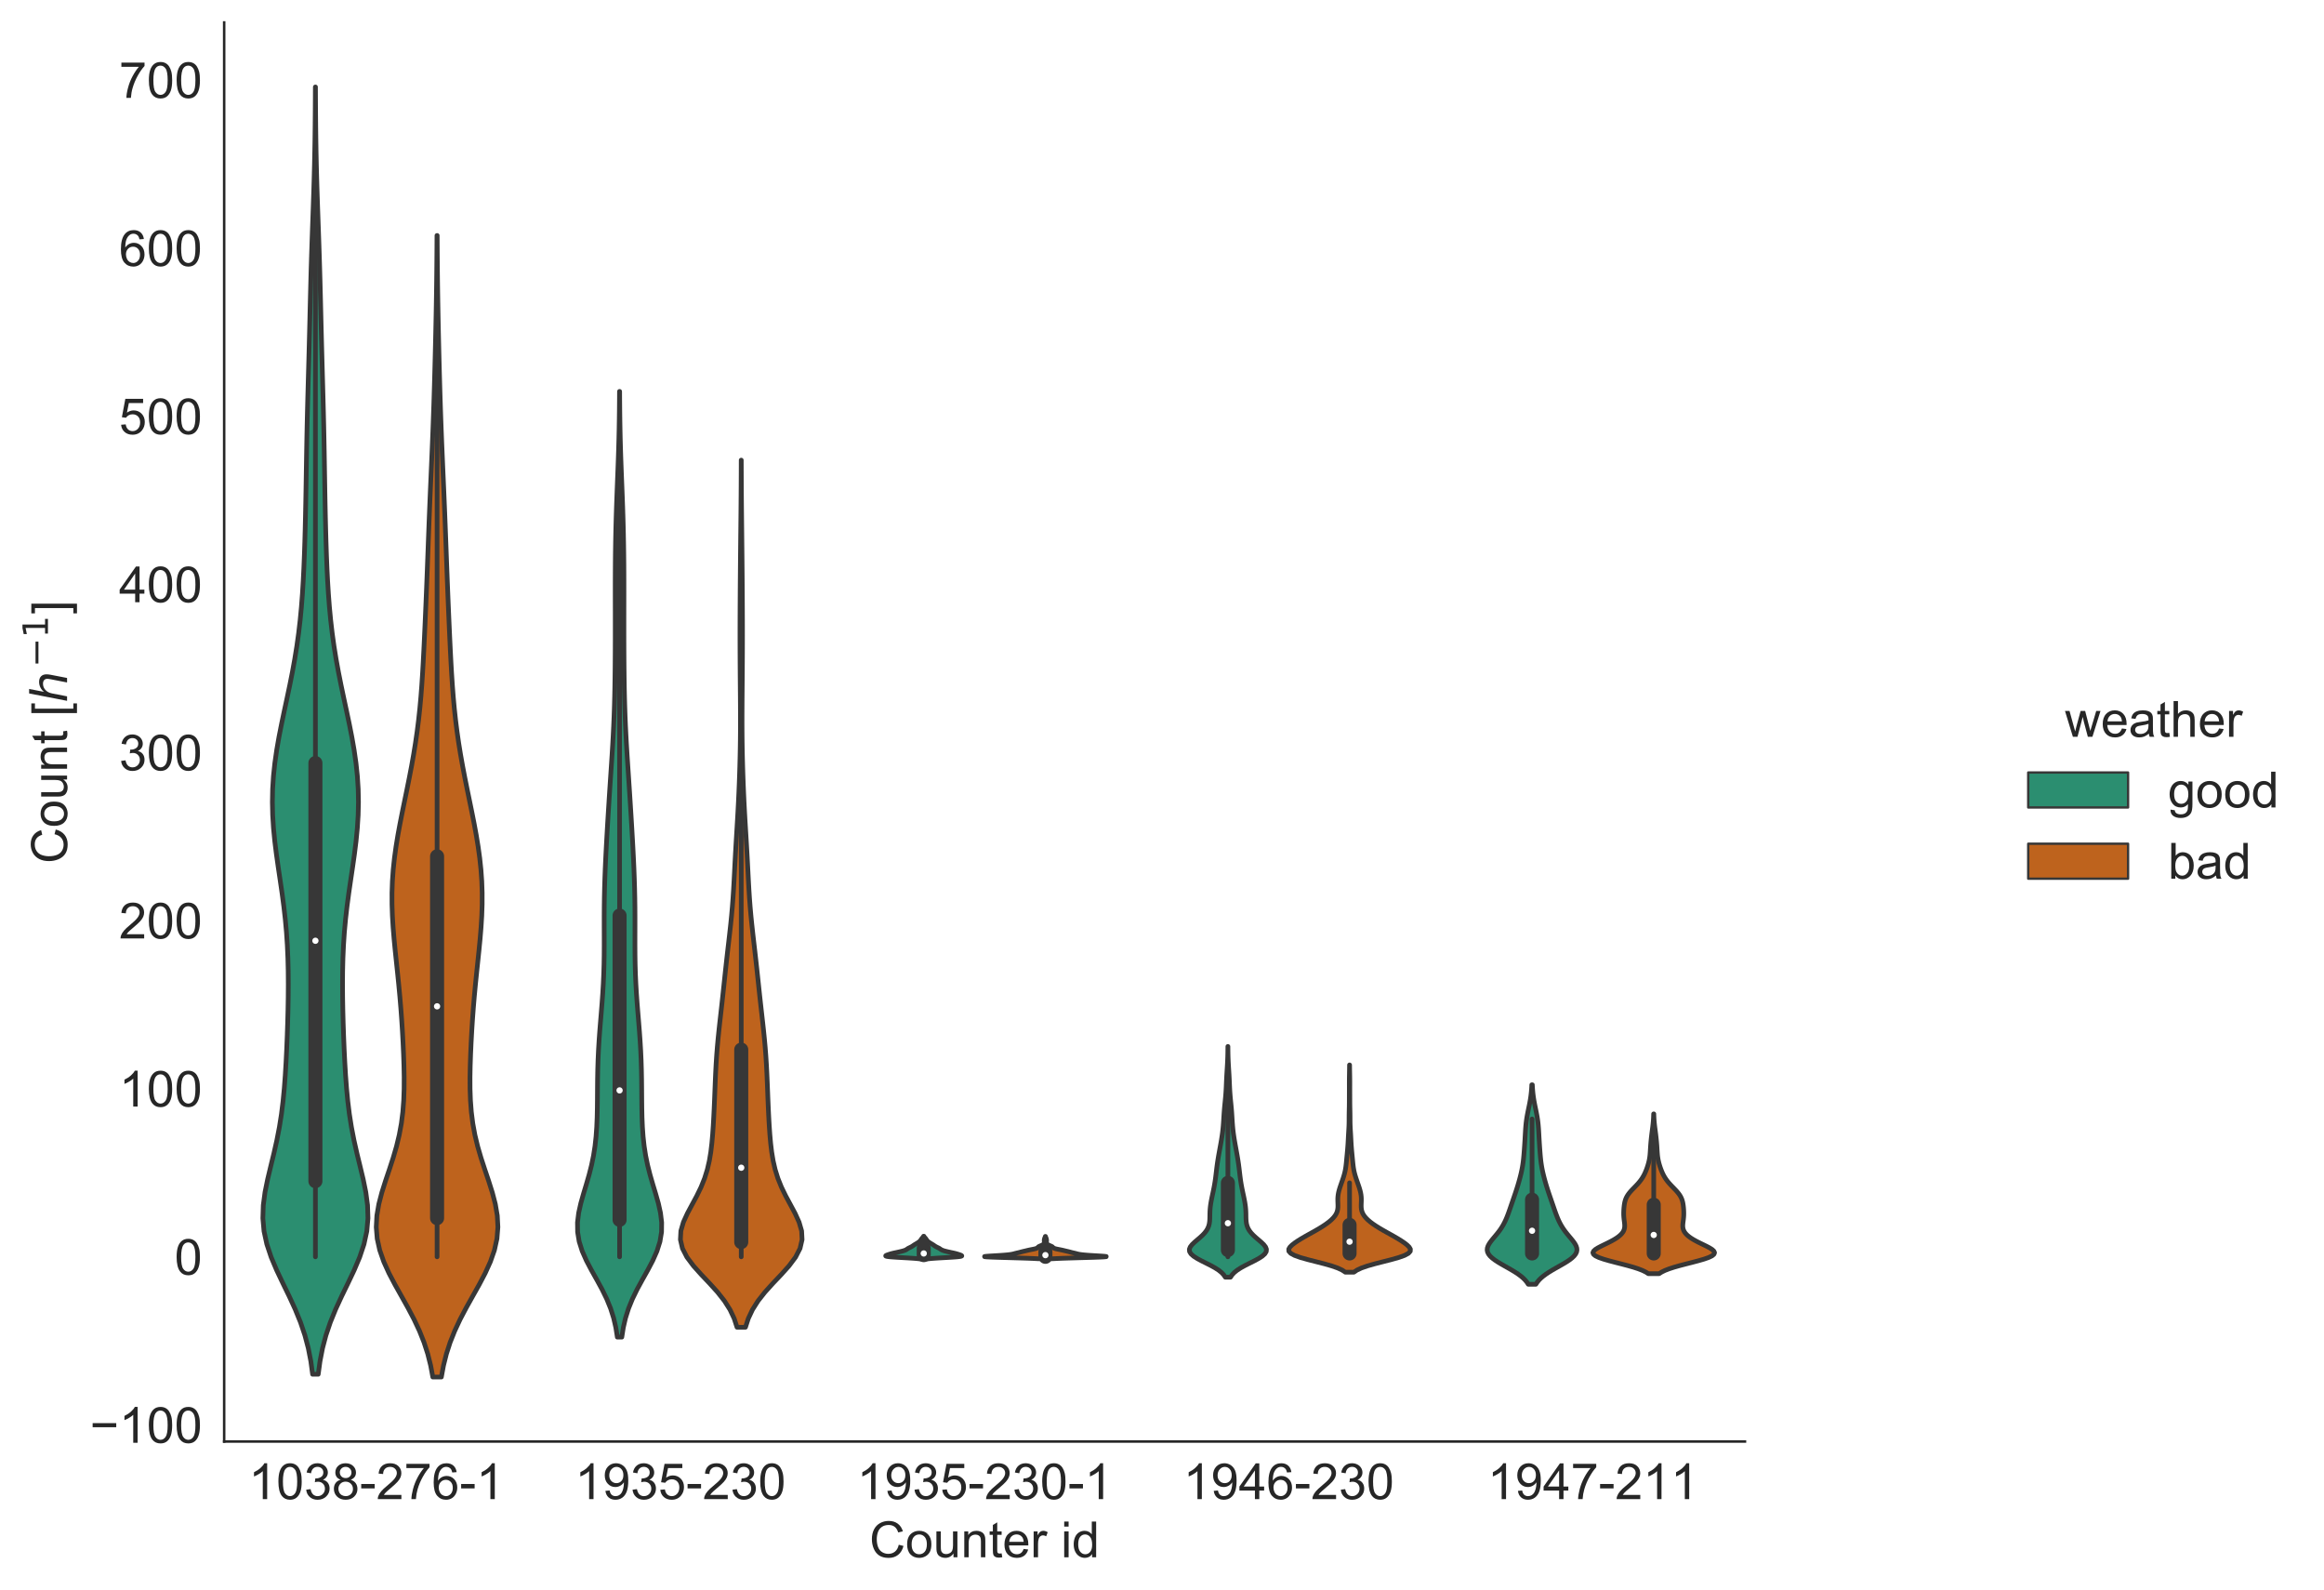 <?xml version="1.0" encoding="utf-8" standalone="no"?>
<!DOCTYPE svg PUBLIC "-//W3C//DTD SVG 1.1//EN"
  "http://www.w3.org/Graphics/SVG/1.1/DTD/svg11.dtd">
<!-- Created with matplotlib (https://matplotlib.org/) -->
<svg height="509.319pt" version="1.1" viewBox="0 0 744.765 509.319" width="744.765pt" xmlns="http://www.w3.org/2000/svg" xmlns:xlink="http://www.w3.org/1999/xlink">
 <defs>
  <style type="text/css">
*{stroke-linecap:butt;stroke-linejoin:round;white-space:pre;}
  </style>
 </defs>
 <g id="figure_1">
  <g id="patch_1">
   <path d="M 0 509.319 
L 744.765 509.319 
L 744.765 0 
L 0 0 
z
" style="fill:#ffffff;"/>
  </g>
  <g id="axes_1">
   <g id="patch_2">
    <path d="M 71.838 461.854 
L 559.207 461.854 
L 559.207 7.2 
L 71.838 7.2 
z
" style="fill:#ffffff;"/>
   </g>
   <g id="matplotlib.axis_1">
    <g id="xtick_1">
     <g id="text_1">
      <!-- 1038-276-1 -->
      <defs>
       <path d="M 37.25 0 
L 28.469 0 
L 28.469 56 
Q 25.297 52.984 20.141 49.953 
Q 14.984 46.922 10.891 45.406 
L 10.891 53.906 
Q 18.266 57.375 23.781 62.297 
Q 29.297 67.234 31.594 71.875 
L 37.25 71.875 
z
" id="ArialMT-49"/>
       <path d="M 4.156 35.297 
Q 4.156 48 6.766 55.734 
Q 9.375 63.484 14.516 67.672 
Q 19.672 71.875 27.484 71.875 
Q 33.25 71.875 37.594 69.547 
Q 41.938 67.234 44.766 62.859 
Q 47.609 58.5 49.219 52.219 
Q 50.828 45.953 50.828 35.297 
Q 50.828 22.703 48.234 14.969 
Q 45.656 7.234 40.5 3 
Q 35.359 -1.219 27.484 -1.219 
Q 17.141 -1.219 11.234 6.203 
Q 4.156 15.141 4.156 35.297 
z
M 13.188 35.297 
Q 13.188 17.672 17.312 11.828 
Q 21.438 6 27.484 6 
Q 33.547 6 37.672 11.859 
Q 41.797 17.719 41.797 35.297 
Q 41.797 52.984 37.672 58.781 
Q 33.547 64.594 27.391 64.594 
Q 21.344 64.594 17.719 59.469 
Q 13.188 52.938 13.188 35.297 
z
" id="ArialMT-48"/>
       <path d="M 4.203 18.891 
L 12.984 20.062 
Q 14.5 12.594 18.141 9.297 
Q 21.781 6 27 6 
Q 33.203 6 37.469 10.297 
Q 41.75 14.594 41.75 20.953 
Q 41.75 27 37.797 30.922 
Q 33.844 34.859 27.734 34.859 
Q 25.25 34.859 21.531 33.891 
L 22.516 41.609 
Q 23.391 41.5 23.922 41.5 
Q 29.547 41.5 34.031 44.422 
Q 38.531 47.359 38.531 53.469 
Q 38.531 58.297 35.25 61.469 
Q 31.984 64.656 26.812 64.656 
Q 21.688 64.656 18.266 61.422 
Q 14.844 58.203 13.875 51.766 
L 5.078 53.328 
Q 6.688 62.156 12.391 67.016 
Q 18.109 71.875 26.609 71.875 
Q 32.469 71.875 37.391 69.359 
Q 42.328 66.844 44.938 62.5 
Q 47.562 58.156 47.562 53.266 
Q 47.562 48.641 45.062 44.828 
Q 42.578 41.016 37.703 38.766 
Q 44.047 37.312 47.562 32.688 
Q 51.078 28.078 51.078 21.141 
Q 51.078 11.766 44.234 5.25 
Q 37.406 -1.266 26.953 -1.266 
Q 17.531 -1.266 11.297 4.344 
Q 5.078 9.969 4.203 18.891 
z
" id="ArialMT-51"/>
       <path d="M 17.672 38.812 
Q 12.203 40.828 9.562 44.531 
Q 6.938 48.25 6.938 53.422 
Q 6.938 61.234 12.547 66.547 
Q 18.172 71.875 27.484 71.875 
Q 36.859 71.875 42.578 66.422 
Q 48.297 60.984 48.297 53.172 
Q 48.297 48.188 45.672 44.5 
Q 43.062 40.828 37.75 38.812 
Q 44.344 36.672 47.781 31.875 
Q 51.219 27.094 51.219 20.453 
Q 51.219 11.281 44.719 5.031 
Q 38.234 -1.219 27.641 -1.219 
Q 17.047 -1.219 10.547 5.047 
Q 4.047 11.328 4.047 20.703 
Q 4.047 27.688 7.594 32.391 
Q 11.141 37.109 17.672 38.812 
z
M 15.922 53.719 
Q 15.922 48.641 19.188 45.406 
Q 22.469 42.188 27.688 42.188 
Q 32.766 42.188 36.016 45.375 
Q 39.266 48.578 39.266 53.219 
Q 39.266 58.062 35.906 61.359 
Q 32.562 64.656 27.594 64.656 
Q 22.562 64.656 19.234 61.422 
Q 15.922 58.203 15.922 53.719 
z
M 13.094 20.656 
Q 13.094 16.891 14.875 13.375 
Q 16.656 9.859 20.172 7.922 
Q 23.688 6 27.734 6 
Q 34.031 6 38.125 10.047 
Q 42.234 14.109 42.234 20.359 
Q 42.234 26.703 38.016 30.859 
Q 33.797 35.016 27.438 35.016 
Q 21.234 35.016 17.156 30.906 
Q 13.094 26.812 13.094 20.656 
z
" id="ArialMT-56"/>
       <path d="M 3.172 21.484 
L 3.172 30.328 
L 30.172 30.328 
L 30.172 21.484 
z
" id="ArialMT-45"/>
       <path d="M 50.344 8.453 
L 50.344 0 
L 3.031 0 
Q 2.938 3.172 4.047 6.109 
Q 5.859 10.938 9.828 15.625 
Q 13.812 20.312 21.344 26.469 
Q 33.016 36.031 37.109 41.625 
Q 41.219 47.219 41.219 52.203 
Q 41.219 57.422 37.469 61 
Q 33.734 64.594 27.734 64.594 
Q 21.391 64.594 17.578 60.781 
Q 13.766 56.984 13.719 50.25 
L 4.688 51.172 
Q 5.609 61.281 11.656 66.578 
Q 17.719 71.875 27.938 71.875 
Q 38.234 71.875 44.234 66.156 
Q 50.25 60.453 50.25 52 
Q 50.25 47.703 48.484 43.547 
Q 46.734 39.406 42.656 34.812 
Q 38.578 30.219 29.109 22.219 
Q 21.188 15.578 18.938 13.203 
Q 16.703 10.844 15.234 8.453 
z
" id="ArialMT-50"/>
       <path d="M 4.734 62.203 
L 4.734 70.656 
L 51.078 70.656 
L 51.078 63.812 
Q 44.234 56.547 37.516 44.484 
Q 30.812 32.422 27.156 19.672 
Q 24.516 10.688 23.781 0 
L 14.75 0 
Q 14.891 8.453 18.062 20.406 
Q 21.234 32.375 27.172 43.484 
Q 33.109 54.594 39.797 62.203 
z
" id="ArialMT-55"/>
       <path d="M 49.75 54.047 
L 41.016 53.375 
Q 39.844 58.547 37.703 60.891 
Q 34.125 64.656 28.906 64.656 
Q 24.703 64.656 21.531 62.312 
Q 17.391 59.281 14.984 53.469 
Q 12.594 47.656 12.5 36.922 
Q 15.672 41.75 20.266 44.094 
Q 24.859 46.438 29.891 46.438 
Q 38.672 46.438 44.844 39.969 
Q 51.031 33.5 51.031 23.25 
Q 51.031 16.5 48.125 10.719 
Q 45.219 4.938 40.141 1.859 
Q 35.062 -1.219 28.609 -1.219 
Q 17.625 -1.219 10.688 6.859 
Q 3.766 14.938 3.766 33.5 
Q 3.766 54.25 11.422 63.672 
Q 18.109 71.875 29.438 71.875 
Q 37.891 71.875 43.281 67.141 
Q 48.688 62.406 49.75 54.047 
z
M 13.875 23.188 
Q 13.875 18.656 15.797 14.5 
Q 17.719 10.359 21.188 8.172 
Q 24.656 6 28.469 6 
Q 34.031 6 38.031 10.484 
Q 42.047 14.984 42.047 22.703 
Q 42.047 30.125 38.078 34.391 
Q 34.125 38.672 28.125 38.672 
Q 22.172 38.672 18.016 34.391 
Q 13.875 30.125 13.875 23.188 
z
" id="ArialMT-54"/>
      </defs>
      <g style="fill:#262626;" transform="translate(79.657 480.307)scale(0.16 -0.16)">
       <use xlink:href="#ArialMT-49"/>
       <use x="55.615" xlink:href="#ArialMT-48"/>
       <use x="111.23" xlink:href="#ArialMT-51"/>
       <use x="166.846" xlink:href="#ArialMT-56"/>
       <use x="222.461" xlink:href="#ArialMT-45"/>
       <use x="255.762" xlink:href="#ArialMT-50"/>
       <use x="311.377" xlink:href="#ArialMT-55"/>
       <use x="366.992" xlink:href="#ArialMT-54"/>
       <use x="422.607" xlink:href="#ArialMT-45"/>
       <use x="455.908" xlink:href="#ArialMT-49"/>
      </g>
     </g>
    </g>
    <g id="xtick_2">
     <g id="text_2">
      <!-- 1935-230 -->
      <defs>
       <path d="M 5.469 16.547 
L 13.922 17.328 
Q 14.984 11.375 18.016 8.688 
Q 21.047 6 25.781 6 
Q 29.828 6 32.875 7.859 
Q 35.938 9.719 37.891 12.812 
Q 39.844 15.922 41.156 21.188 
Q 42.484 26.469 42.484 31.938 
Q 42.484 32.516 42.438 33.688 
Q 39.797 29.5 35.234 26.875 
Q 30.672 24.266 25.344 24.266 
Q 16.453 24.266 10.297 30.703 
Q 4.156 37.156 4.156 47.703 
Q 4.156 58.594 10.578 65.234 
Q 17 71.875 26.656 71.875 
Q 33.641 71.875 39.422 68.109 
Q 45.219 64.359 48.219 57.391 
Q 51.219 50.438 51.219 37.25 
Q 51.219 23.531 48.234 15.406 
Q 45.266 7.281 39.375 3.031 
Q 33.5 -1.219 25.594 -1.219 
Q 17.188 -1.219 11.859 3.438 
Q 6.547 8.109 5.469 16.547 
z
M 41.453 48.141 
Q 41.453 55.719 37.422 60.156 
Q 33.406 64.594 27.734 64.594 
Q 21.875 64.594 17.531 59.812 
Q 13.188 55.031 13.188 47.406 
Q 13.188 40.578 17.312 36.297 
Q 21.438 32.031 27.484 32.031 
Q 33.594 32.031 37.516 36.297 
Q 41.453 40.578 41.453 48.141 
z
" id="ArialMT-57"/>
       <path d="M 4.156 18.75 
L 13.375 19.531 
Q 14.406 12.797 18.141 9.391 
Q 21.875 6 27.156 6 
Q 33.5 6 37.891 10.781 
Q 42.281 15.578 42.281 23.484 
Q 42.281 31 38.062 35.344 
Q 33.844 39.703 27 39.703 
Q 22.75 39.703 19.328 37.766 
Q 15.922 35.844 13.969 32.766 
L 5.719 33.844 
L 12.641 70.609 
L 48.25 70.609 
L 48.25 62.203 
L 19.672 62.203 
L 15.828 42.969 
Q 22.266 47.469 29.344 47.469 
Q 38.719 47.469 45.156 40.969 
Q 51.609 34.469 51.609 24.266 
Q 51.609 14.547 45.953 7.469 
Q 39.062 -1.219 27.156 -1.219 
Q 17.391 -1.219 11.203 4.25 
Q 5.031 9.719 4.156 18.75 
z
" id="ArialMT-53"/>
      </defs>
      <g style="fill:#262626;" transform="translate(184.243 480.307)scale(0.16 -0.16)">
       <use xlink:href="#ArialMT-49"/>
       <use x="55.615" xlink:href="#ArialMT-57"/>
       <use x="111.23" xlink:href="#ArialMT-51"/>
       <use x="166.846" xlink:href="#ArialMT-53"/>
       <use x="222.461" xlink:href="#ArialMT-45"/>
       <use x="255.762" xlink:href="#ArialMT-50"/>
       <use x="311.377" xlink:href="#ArialMT-51"/>
       <use x="366.992" xlink:href="#ArialMT-48"/>
      </g>
     </g>
    </g>
    <g id="xtick_3">
     <g id="text_3">
      <!-- 1935-230-1 -->
      <g style="fill:#262626;" transform="translate(274.605 480.307)scale(0.16 -0.16)">
       <use xlink:href="#ArialMT-49"/>
       <use x="55.615" xlink:href="#ArialMT-57"/>
       <use x="111.23" xlink:href="#ArialMT-51"/>
       <use x="166.846" xlink:href="#ArialMT-53"/>
       <use x="222.461" xlink:href="#ArialMT-45"/>
       <use x="255.762" xlink:href="#ArialMT-50"/>
       <use x="311.377" xlink:href="#ArialMT-51"/>
       <use x="366.992" xlink:href="#ArialMT-48"/>
       <use x="422.607" xlink:href="#ArialMT-45"/>
       <use x="455.908" xlink:href="#ArialMT-49"/>
      </g>
     </g>
    </g>
    <g id="xtick_4">
     <g id="text_4">
      <!-- 1946-230 -->
      <defs>
       <path d="M 32.328 0 
L 32.328 17.141 
L 1.266 17.141 
L 1.266 25.203 
L 33.938 71.578 
L 41.109 71.578 
L 41.109 25.203 
L 50.781 25.203 
L 50.781 17.141 
L 41.109 17.141 
L 41.109 0 
z
M 32.328 25.203 
L 32.328 57.469 
L 9.906 25.203 
z
" id="ArialMT-52"/>
      </defs>
      <g style="fill:#262626;" transform="translate(379.191 480.307)scale(0.16 -0.16)">
       <use xlink:href="#ArialMT-49"/>
       <use x="55.615" xlink:href="#ArialMT-57"/>
       <use x="111.23" xlink:href="#ArialMT-52"/>
       <use x="166.846" xlink:href="#ArialMT-54"/>
       <use x="222.461" xlink:href="#ArialMT-45"/>
       <use x="255.762" xlink:href="#ArialMT-50"/>
       <use x="311.377" xlink:href="#ArialMT-51"/>
       <use x="366.992" xlink:href="#ArialMT-48"/>
      </g>
     </g>
    </g>
    <g id="xtick_5">
     <g id="text_5">
      <!-- 1947-211 -->
      <g style="fill:#262626;" transform="translate(476.674 480.307)scale(0.16 -0.16)">
       <use xlink:href="#ArialMT-49"/>
       <use x="55.615" xlink:href="#ArialMT-57"/>
       <use x="111.23" xlink:href="#ArialMT-52"/>
       <use x="166.846" xlink:href="#ArialMT-55"/>
       <use x="222.461" xlink:href="#ArialMT-45"/>
       <use x="255.762" xlink:href="#ArialMT-50"/>
       <use x="311.377" xlink:href="#ArialMT-49"/>
       <use x="366.883" xlink:href="#ArialMT-49"/>
      </g>
     </g>
    </g>
    <g id="text_6">
     <!-- Counter id -->
     <defs>
      <path d="M 58.797 25.094 
L 68.266 22.703 
Q 65.281 11.031 57.547 4.906 
Q 49.812 -1.219 38.625 -1.219 
Q 27.047 -1.219 19.797 3.484 
Q 12.547 8.203 8.766 17.141 
Q 4.984 26.078 4.984 36.328 
Q 4.984 47.516 9.25 55.828 
Q 13.531 64.156 21.406 68.469 
Q 29.297 72.797 38.766 72.797 
Q 49.516 72.797 56.828 67.328 
Q 64.156 61.859 67.047 51.953 
L 57.719 49.75 
Q 55.219 57.562 50.484 61.125 
Q 45.75 64.703 38.578 64.703 
Q 30.328 64.703 24.781 60.734 
Q 19.234 56.781 16.984 50.109 
Q 14.75 43.453 14.75 36.375 
Q 14.75 27.25 17.406 20.438 
Q 20.062 13.625 25.672 10.25 
Q 31.297 6.891 37.844 6.891 
Q 45.797 6.891 51.312 11.469 
Q 56.844 16.062 58.797 25.094 
z
" id="ArialMT-67"/>
      <path d="M 3.328 25.922 
Q 3.328 40.328 11.328 47.266 
Q 18.016 53.031 27.641 53.031 
Q 38.328 53.031 45.109 46.016 
Q 51.906 39.016 51.906 26.656 
Q 51.906 16.656 48.906 10.906 
Q 45.906 5.172 40.156 2 
Q 34.422 -1.172 27.641 -1.172 
Q 16.75 -1.172 10.031 5.812 
Q 3.328 12.797 3.328 25.922 
z
M 12.359 25.922 
Q 12.359 15.969 16.703 11.016 
Q 21.047 6.062 27.641 6.062 
Q 34.188 6.062 38.531 11.031 
Q 42.875 16.016 42.875 26.219 
Q 42.875 35.844 38.5 40.797 
Q 34.125 45.75 27.641 45.75 
Q 21.047 45.75 16.703 40.812 
Q 12.359 35.891 12.359 25.922 
z
" id="ArialMT-111"/>
      <path d="M 40.578 0 
L 40.578 7.625 
Q 34.516 -1.172 24.125 -1.172 
Q 19.531 -1.172 15.547 0.578 
Q 11.578 2.344 9.641 5 
Q 7.719 7.672 6.938 11.531 
Q 6.391 14.109 6.391 19.734 
L 6.391 51.859 
L 15.188 51.859 
L 15.188 23.094 
Q 15.188 16.219 15.719 13.812 
Q 16.547 10.359 19.234 8.375 
Q 21.922 6.391 25.875 6.391 
Q 29.828 6.391 33.297 8.422 
Q 36.766 10.453 38.203 13.938 
Q 39.656 17.438 39.656 24.078 
L 39.656 51.859 
L 48.438 51.859 
L 48.438 0 
z
" id="ArialMT-117"/>
      <path d="M 6.594 0 
L 6.594 51.859 
L 14.5 51.859 
L 14.5 44.484 
Q 20.219 53.031 31 53.031 
Q 35.688 53.031 39.625 51.344 
Q 43.562 49.656 45.516 46.922 
Q 47.469 44.188 48.25 40.438 
Q 48.734 37.984 48.734 31.891 
L 48.734 0 
L 39.938 0 
L 39.938 31.547 
Q 39.938 36.922 38.906 39.578 
Q 37.891 42.234 35.281 43.812 
Q 32.672 45.406 29.156 45.406 
Q 23.531 45.406 19.453 41.844 
Q 15.375 38.281 15.375 28.328 
L 15.375 0 
z
" id="ArialMT-110"/>
      <path d="M 25.781 7.859 
L 27.047 0.094 
Q 23.344 -0.688 20.406 -0.688 
Q 15.625 -0.688 12.984 0.828 
Q 10.359 2.344 9.281 4.812 
Q 8.203 7.281 8.203 15.188 
L 8.203 45.016 
L 1.766 45.016 
L 1.766 51.859 
L 8.203 51.859 
L 8.203 64.703 
L 16.938 69.969 
L 16.938 51.859 
L 25.781 51.859 
L 25.781 45.016 
L 16.938 45.016 
L 16.938 14.703 
Q 16.938 10.938 17.406 9.859 
Q 17.875 8.797 18.922 8.156 
Q 19.969 7.516 21.922 7.516 
Q 23.391 7.516 25.781 7.859 
z
" id="ArialMT-116"/>
      <path d="M 42.094 16.703 
L 51.172 15.578 
Q 49.031 7.625 43.219 3.219 
Q 37.406 -1.172 28.375 -1.172 
Q 17 -1.172 10.328 5.828 
Q 3.656 12.844 3.656 25.484 
Q 3.656 38.578 10.391 45.797 
Q 17.141 53.031 27.875 53.031 
Q 38.281 53.031 44.875 45.953 
Q 51.469 38.875 51.469 26.031 
Q 51.469 25.25 51.422 23.688 
L 12.75 23.688 
Q 13.234 15.141 17.578 10.594 
Q 21.922 6.062 28.422 6.062 
Q 33.25 6.062 36.672 8.594 
Q 40.094 11.141 42.094 16.703 
z
M 13.234 30.906 
L 42.188 30.906 
Q 41.609 37.453 38.875 40.719 
Q 34.672 45.797 27.984 45.797 
Q 21.922 45.797 17.797 41.75 
Q 13.672 37.703 13.234 30.906 
z
" id="ArialMT-101"/>
      <path d="M 6.5 0 
L 6.5 51.859 
L 14.406 51.859 
L 14.406 44 
Q 17.438 49.516 20 51.266 
Q 22.562 53.031 25.641 53.031 
Q 30.078 53.031 34.672 50.203 
L 31.641 42.047 
Q 28.422 43.953 25.203 43.953 
Q 22.312 43.953 20.016 42.219 
Q 17.719 40.484 16.75 37.406 
Q 15.281 32.719 15.281 27.156 
L 15.281 0 
z
" id="ArialMT-114"/>
      <path id="ArialMT-32"/>
      <path d="M 6.641 61.469 
L 6.641 71.578 
L 15.438 71.578 
L 15.438 61.469 
z
M 6.641 0 
L 6.641 51.859 
L 15.438 51.859 
L 15.438 0 
z
" id="ArialMT-105"/>
      <path d="M 40.234 0 
L 40.234 6.547 
Q 35.297 -1.172 25.734 -1.172 
Q 19.531 -1.172 14.328 2.25 
Q 9.125 5.672 6.266 11.797 
Q 3.422 17.922 3.422 25.875 
Q 3.422 33.641 6 39.969 
Q 8.594 46.297 13.766 49.656 
Q 18.953 53.031 25.344 53.031 
Q 30.031 53.031 33.688 51.047 
Q 37.359 49.078 39.656 45.906 
L 39.656 71.578 
L 48.391 71.578 
L 48.391 0 
z
M 12.453 25.875 
Q 12.453 15.922 16.641 10.984 
Q 20.844 6.062 26.562 6.062 
Q 32.328 6.062 36.344 10.766 
Q 40.375 15.484 40.375 25.141 
Q 40.375 35.797 36.266 40.766 
Q 32.172 45.75 26.172 45.75 
Q 20.312 45.75 16.375 40.969 
Q 12.453 36.188 12.453 25.875 
z
" id="ArialMT-100"/>
     </defs>
     <g style="fill:#262626;" transform="translate(278.615 498.939)scale(0.16 -0.16)">
      <use xlink:href="#ArialMT-67"/>
      <use x="72.217" xlink:href="#ArialMT-111"/>
      <use x="127.832" xlink:href="#ArialMT-117"/>
      <use x="183.447" xlink:href="#ArialMT-110"/>
      <use x="239.062" xlink:href="#ArialMT-116"/>
      <use x="266.846" xlink:href="#ArialMT-101"/>
      <use x="322.461" xlink:href="#ArialMT-114"/>
      <use x="355.762" xlink:href="#ArialMT-32"/>
      <use x="383.545" xlink:href="#ArialMT-105"/>
      <use x="405.762" xlink:href="#ArialMT-100"/>
     </g>
    </g>
   </g>
   <g id="matplotlib.axis_2">
    <g id="ytick_1">
     <g id="text_7">
      <!-- −100 -->
      <defs>
       <path d="M 52.828 31.203 
L 5.562 31.203 
L 5.562 39.406 
L 52.828 39.406 
z
" id="ArialMT-8722"/>
      </defs>
      <g style="fill:#262626;" transform="translate(28.8 462.261)scale(0.16 -0.16)">
       <use xlink:href="#ArialMT-8722"/>
       <use x="58.398" xlink:href="#ArialMT-49"/>
       <use x="114.014" xlink:href="#ArialMT-48"/>
       <use x="169.629" xlink:href="#ArialMT-48"/>
      </g>
     </g>
    </g>
    <g id="ytick_2">
     <g id="text_8">
      <!-- 0 -->
      <g style="fill:#262626;" transform="translate(55.94 408.398)scale(0.16 -0.16)">
       <use xlink:href="#ArialMT-48"/>
      </g>
     </g>
    </g>
    <g id="ytick_3">
     <g id="text_9">
      <!-- 100 -->
      <g style="fill:#262626;" transform="translate(38.145 354.536)scale(0.16 -0.16)">
       <use xlink:href="#ArialMT-49"/>
       <use x="55.615" xlink:href="#ArialMT-48"/>
       <use x="111.23" xlink:href="#ArialMT-48"/>
      </g>
     </g>
    </g>
    <g id="ytick_4">
     <g id="text_10">
      <!-- 200 -->
      <g style="fill:#262626;" transform="translate(38.145 300.673)scale(0.16 -0.16)">
       <use xlink:href="#ArialMT-50"/>
       <use x="55.615" xlink:href="#ArialMT-48"/>
       <use x="111.23" xlink:href="#ArialMT-48"/>
      </g>
     </g>
    </g>
    <g id="ytick_5">
     <g id="text_11">
      <!-- 300 -->
      <g style="fill:#262626;" transform="translate(38.145 246.811)scale(0.16 -0.16)">
       <use xlink:href="#ArialMT-51"/>
       <use x="55.615" xlink:href="#ArialMT-48"/>
       <use x="111.23" xlink:href="#ArialMT-48"/>
      </g>
     </g>
    </g>
    <g id="ytick_6">
     <g id="text_12">
      <!-- 400 -->
      <g style="fill:#262626;" transform="translate(38.145 192.948)scale(0.16 -0.16)">
       <use xlink:href="#ArialMT-52"/>
       <use x="55.615" xlink:href="#ArialMT-48"/>
       <use x="111.23" xlink:href="#ArialMT-48"/>
      </g>
     </g>
    </g>
    <g id="ytick_7">
     <g id="text_13">
      <!-- 500 -->
      <g style="fill:#262626;" transform="translate(38.145 139.086)scale(0.16 -0.16)">
       <use xlink:href="#ArialMT-53"/>
       <use x="55.615" xlink:href="#ArialMT-48"/>
       <use x="111.23" xlink:href="#ArialMT-48"/>
      </g>
     </g>
    </g>
    <g id="ytick_8">
     <g id="text_14">
      <!-- 600 -->
      <g style="fill:#262626;" transform="translate(38.145 85.223)scale(0.16 -0.16)">
       <use xlink:href="#ArialMT-54"/>
       <use x="55.615" xlink:href="#ArialMT-48"/>
       <use x="111.23" xlink:href="#ArialMT-48"/>
      </g>
     </g>
    </g>
    <g id="ytick_9">
     <g id="text_15">
      <!-- 700 -->
      <g style="fill:#262626;" transform="translate(38.145 31.361)scale(0.16 -0.16)">
       <use xlink:href="#ArialMT-55"/>
       <use x="55.615" xlink:href="#ArialMT-48"/>
       <use x="111.23" xlink:href="#ArialMT-48"/>
      </g>
     </g>
    </g>
    <g id="text_16">
     <!-- Count [$h^{-1}$] -->
     <defs>
      <path d="M 6.781 -19.875 
L 6.781 71.578 
L 26.172 71.578 
L 26.172 64.312 
L 15.578 64.312 
L 15.578 -12.594 
L 26.172 -12.594 
L 26.172 -19.875 
z
" id="ArialMT-91"/>
      <path d="M 55.719 33.016 
L 49.312 0 
L 40.281 0 
L 46.688 32.672 
Q 47.125 34.969 47.359 36.719 
Q 47.609 38.484 47.609 39.5 
Q 47.609 43.609 45.016 45.891 
Q 42.438 48.188 37.797 48.188 
Q 30.562 48.188 25.266 43.297 
Q 19.969 38.422 18.406 30.328 
L 12.5 0 
L 3.516 0 
L 18.312 75.984 
L 27.297 75.984 
L 21.484 46.094 
Q 24.906 50.688 30.219 53.344 
Q 35.547 56 41.406 56 
Q 48.641 56 52.609 52.094 
Q 56.594 48.188 56.594 41.109 
Q 56.594 39.359 56.375 37.359 
Q 56.156 35.359 55.719 33.016 
z
" id="DejaVuSans-Oblique-104"/>
      <path d="M 10.594 35.5 
L 73.188 35.5 
L 73.188 27.203 
L 10.594 27.203 
z
" id="DejaVuSans-8722"/>
      <path d="M 12.406 8.297 
L 28.516 8.297 
L 28.516 63.922 
L 10.984 60.406 
L 10.984 69.391 
L 28.422 72.906 
L 38.281 72.906 
L 38.281 8.297 
L 54.391 8.297 
L 54.391 0 
L 12.406 0 
z
" id="DejaVuSans-49"/>
      <path d="M 21.297 -19.875 
L 1.906 -19.875 
L 1.906 -12.594 
L 12.5 -12.594 
L 12.5 64.312 
L 1.906 64.312 
L 1.906 71.578 
L 21.297 71.578 
z
" id="ArialMT-93"/>
     </defs>
     <g style="fill:#262626;" transform="translate(21.6 276.687)rotate(-90)scale(0.16 -0.16)">
      <use transform="translate(0 0.684)" xlink:href="#ArialMT-67"/>
      <use transform="translate(72.217 0.684)" xlink:href="#ArialMT-111"/>
      <use transform="translate(127.832 0.684)" xlink:href="#ArialMT-117"/>
      <use transform="translate(183.447 0.684)" xlink:href="#ArialMT-110"/>
      <use transform="translate(239.062 0.684)" xlink:href="#ArialMT-116"/>
      <use transform="translate(266.846 0.684)" xlink:href="#ArialMT-32"/>
      <use transform="translate(294.629 0.684)" xlink:href="#ArialMT-91"/>
      <use transform="translate(322.412 0.684)" xlink:href="#DejaVuSans-Oblique-104"/>
      <use transform="translate(393.239 38.966)scale(0.7)" xlink:href="#DejaVuSans-8722"/>
      <use transform="translate(451.891 38.966)scale(0.7)" xlink:href="#DejaVuSans-49"/>
      <use transform="translate(499.162 0.684)" xlink:href="#ArialMT-93"/>
     </g>
    </g>
   </g>
   <g id="PolyCollection_1">
    <defs>
     <path d="M 101.984 -69.02 
L 100.176 -69.02 
L 99.611 -73.186 
L 98.8 -77.352 
L 97.7 -81.518 
L 96.292 -85.684 
L 94.594 -89.85 
L 92.674 -94.016 
L 90.646 -98.182 
L 88.666 -102.348 
L 86.904 -106.514 
L 85.514 -110.68 
L 84.609 -114.846 
L 84.237 -119.012 
L 84.372 -123.178 
L 84.926 -127.344 
L 85.772 -131.51 
L 86.767 -135.676 
L 87.783 -139.842 
L 88.722 -144.008 
L 89.53 -148.174 
L 90.187 -152.34 
L 90.703 -156.506 
L 91.103 -160.672 
L 91.414 -164.838 
L 91.664 -169.004 
L 91.869 -173.17 
L 92.039 -177.336 
L 92.179 -181.502 
L 92.288 -185.668 
L 92.359 -189.834 
L 92.386 -194 
L 92.357 -198.166 
L 92.258 -202.332 
L 92.074 -206.498 
L 91.795 -210.664 
L 91.415 -214.83 
L 90.94 -218.996 
L 90.385 -223.162 
L 89.78 -227.328 
L 89.161 -231.494 
L 88.571 -235.66 
L 88.052 -239.826 
L 87.644 -243.992 
L 87.38 -248.158 
L 87.283 -252.324 
L 87.365 -256.49 
L 87.631 -260.656 
L 88.071 -264.822 
L 88.668 -268.988 
L 89.393 -273.154 
L 90.214 -277.32 
L 91.091 -281.486 
L 91.987 -285.652 
L 92.865 -289.817 
L 93.694 -293.983 
L 94.453 -298.149 
L 95.125 -302.315 
L 95.703 -306.481 
L 96.189 -310.647 
L 96.586 -314.813 
L 96.907 -318.979 
L 97.164 -323.145 
L 97.371 -327.311 
L 97.538 -331.477 
L 97.676 -335.643 
L 97.792 -339.809 
L 97.89 -343.975 
L 97.975 -348.141 
L 98.049 -352.307 
L 98.118 -356.473 
L 98.184 -360.639 
L 98.254 -364.805 
L 98.33 -368.971 
L 98.416 -373.137 
L 98.513 -377.303 
L 98.618 -381.469 
L 98.731 -385.635 
L 98.845 -389.801 
L 98.96 -393.967 
L 99.07 -398.133 
L 99.176 -402.299 
L 99.278 -406.465 
L 99.377 -410.631 
L 99.478 -414.797 
L 99.584 -418.963 
L 99.699 -423.129 
L 99.825 -427.295 
L 99.962 -431.461 
L 100.107 -435.627 
L 100.256 -439.793 
L 100.402 -443.959 
L 100.54 -448.125 
L 100.664 -452.291 
L 100.771 -456.457 
L 100.859 -460.623 
L 100.928 -464.789 
L 100.979 -468.955 
L 101.016 -473.121 
L 101.04 -477.287 
L 101.057 -481.453 
L 101.103 -481.453 
L 101.103 -481.453 
L 101.119 -477.287 
L 101.144 -473.121 
L 101.18 -468.955 
L 101.232 -464.789 
L 101.3 -460.623 
L 101.388 -456.457 
L 101.495 -452.291 
L 101.619 -448.125 
L 101.757 -443.959 
L 101.904 -439.793 
L 102.052 -435.627 
L 102.198 -431.461 
L 102.334 -427.295 
L 102.46 -423.129 
L 102.575 -418.963 
L 102.681 -414.797 
L 102.782 -410.631 
L 102.882 -406.465 
L 102.983 -402.299 
L 103.089 -398.133 
L 103.2 -393.967 
L 103.314 -389.801 
L 103.429 -385.635 
L 103.541 -381.469 
L 103.647 -377.303 
L 103.743 -373.137 
L 103.829 -368.971 
L 103.906 -364.805 
L 103.975 -360.639 
L 104.042 -356.473 
L 104.11 -352.307 
L 104.184 -348.141 
L 104.269 -343.975 
L 104.368 -339.809 
L 104.483 -335.643 
L 104.621 -331.477 
L 104.789 -327.311 
L 104.995 -323.145 
L 105.252 -318.979 
L 105.573 -314.813 
L 105.971 -310.647 
L 106.456 -306.481 
L 107.034 -302.315 
L 107.706 -298.149 
L 108.465 -293.983 
L 109.295 -289.817 
L 110.173 -285.652 
L 111.068 -281.486 
L 111.946 -277.32 
L 112.766 -273.154 
L 113.492 -268.988 
L 114.088 -264.822 
L 114.528 -260.656 
L 114.794 -256.49 
L 114.877 -252.324 
L 114.779 -248.158 
L 114.515 -243.992 
L 114.107 -239.826 
L 113.589 -235.66 
L 112.998 -231.494 
L 112.379 -227.328 
L 111.774 -223.162 
L 111.22 -218.996 
L 110.744 -214.83 
L 110.364 -210.664 
L 110.085 -206.498 
L 109.901 -202.332 
L 109.802 -198.166 
L 109.773 -194 
L 109.8 -189.834 
L 109.872 -185.668 
L 109.98 -181.502 
L 110.12 -177.336 
L 110.291 -173.17 
L 110.496 -169.004 
L 110.745 -164.838 
L 111.057 -160.672 
L 111.456 -156.506 
L 111.972 -152.34 
L 112.629 -148.174 
L 113.437 -144.008 
L 114.377 -139.842 
L 115.392 -135.676 
L 116.387 -131.51 
L 117.233 -127.344 
L 117.788 -123.178 
L 117.923 -119.012 
L 117.55 -114.846 
L 116.646 -110.68 
L 115.256 -106.514 
L 113.493 -102.348 
L 111.513 -98.182 
L 109.486 -94.016 
L 107.565 -89.85 
L 105.867 -85.684 
L 104.459 -81.518 
L 103.359 -77.352 
L 102.549 -73.186 
L 101.984 -69.02 
z
" id="madb83daca3" style="stroke:#373737;stroke-width:1.5;"/>
    </defs>
    <g clip-path="url(#pa592dd92c7)">
     <use style="fill:#2b8e70;stroke:#373737;stroke-width:1.5;" x="0" xlink:href="#madb83daca3" y="509.319"/>
    </g>
   </g>
   <g id="PolyCollection_2">
    <defs>
     <path d="M 141.442 -68.131 
L 138.697 -68.131 
L 138.009 -71.825 
L 137.084 -75.52 
L 135.891 -79.214 
L 134.42 -82.908 
L 132.687 -86.603 
L 130.745 -90.297 
L 128.679 -93.991 
L 126.606 -97.685 
L 124.661 -101.38 
L 122.983 -105.074 
L 121.693 -108.768 
L 120.877 -112.463 
L 120.574 -116.157 
L 120.77 -119.851 
L 121.401 -123.545 
L 122.362 -127.24 
L 123.53 -130.934 
L 124.776 -134.628 
L 125.982 -138.323 
L 127.06 -142.017 
L 127.95 -145.711 
L 128.627 -149.405 
L 129.094 -153.1 
L 129.375 -156.794 
L 129.503 -160.488 
L 129.517 -164.183 
L 129.449 -167.877 
L 129.324 -171.571 
L 129.158 -175.265 
L 128.956 -178.96 
L 128.721 -182.654 
L 128.448 -186.348 
L 128.137 -190.043 
L 127.79 -193.737 
L 127.415 -197.431 
L 127.024 -201.126 
L 126.637 -204.82 
L 126.279 -208.514 
L 125.973 -212.208 
L 125.747 -215.903 
L 125.623 -219.597 
L 125.619 -223.291 
L 125.747 -226.986 
L 126.008 -230.68 
L 126.399 -234.374 
L 126.907 -238.068 
L 127.512 -241.763 
L 128.194 -245.457 
L 128.925 -249.151 
L 129.683 -252.846 
L 130.444 -256.54 
L 131.187 -260.234 
L 131.895 -263.928 
L 132.553 -267.623 
L 133.151 -271.317 
L 133.684 -275.011 
L 134.148 -278.706 
L 134.545 -282.4 
L 134.882 -286.094 
L 135.167 -289.788 
L 135.409 -293.483 
L 135.621 -297.177 
L 135.812 -300.871 
L 135.99 -304.566 
L 136.159 -308.26 
L 136.322 -311.954 
L 136.481 -315.648 
L 136.633 -319.343 
L 136.781 -323.037 
L 136.923 -326.731 
L 137.061 -330.426 
L 137.198 -334.12 
L 137.336 -337.814 
L 137.477 -341.508 
L 137.624 -345.203 
L 137.776 -348.897 
L 137.932 -352.591 
L 138.093 -356.286 
L 138.254 -359.98 
L 138.412 -363.674 
L 138.566 -367.369 
L 138.712 -371.063 
L 138.849 -374.757 
L 138.976 -378.451 
L 139.093 -382.146 
L 139.202 -385.84 
L 139.304 -389.534 
L 139.4 -393.229 
L 139.491 -396.923 
L 139.577 -400.617 
L 139.659 -404.311 
L 139.734 -408.006 
L 139.802 -411.7 
L 139.862 -415.394 
L 139.913 -419.089 
L 139.954 -422.783 
L 139.988 -426.477 
L 140.013 -430.171 
L 140.032 -433.866 
L 140.107 -433.866 
L 140.107 -433.866 
L 140.125 -430.171 
L 140.151 -426.477 
L 140.184 -422.783 
L 140.226 -419.089 
L 140.277 -415.394 
L 140.337 -411.7 
L 140.405 -408.006 
L 140.48 -404.311 
L 140.561 -400.617 
L 140.648 -396.923 
L 140.739 -393.229 
L 140.835 -389.534 
L 140.937 -385.84 
L 141.046 -382.146 
L 141.163 -378.451 
L 141.29 -374.757 
L 141.427 -371.063 
L 141.572 -367.369 
L 141.726 -363.674 
L 141.885 -359.98 
L 142.046 -356.286 
L 142.206 -352.591 
L 142.363 -348.897 
L 142.515 -345.203 
L 142.661 -341.508 
L 142.803 -337.814 
L 142.941 -334.12 
L 143.078 -330.426 
L 143.216 -326.731 
L 143.358 -323.037 
L 143.505 -319.343 
L 143.658 -315.648 
L 143.816 -311.954 
L 143.98 -308.26 
L 144.149 -304.566 
L 144.326 -300.871 
L 144.517 -297.177 
L 144.729 -293.483 
L 144.972 -289.788 
L 145.256 -286.094 
L 145.593 -282.4 
L 145.991 -278.706 
L 146.455 -275.011 
L 146.987 -271.317 
L 147.586 -267.623 
L 148.244 -263.928 
L 148.951 -260.234 
L 149.694 -256.54 
L 150.455 -252.846 
L 151.213 -249.151 
L 151.945 -245.457 
L 152.626 -241.763 
L 153.232 -238.068 
L 153.739 -234.374 
L 154.13 -230.68 
L 154.392 -226.986 
L 154.519 -223.291 
L 154.516 -219.597 
L 154.392 -215.903 
L 154.165 -212.208 
L 153.86 -208.514 
L 153.501 -204.82 
L 153.114 -201.126 
L 152.724 -197.431 
L 152.348 -193.737 
L 152.001 -190.043 
L 151.69 -186.348 
L 151.418 -182.654 
L 151.182 -178.96 
L 150.981 -175.265 
L 150.815 -171.571 
L 150.69 -167.877 
L 150.622 -164.183 
L 150.635 -160.488 
L 150.764 -156.794 
L 151.044 -153.1 
L 151.511 -149.405 
L 152.188 -145.711 
L 153.079 -142.017 
L 154.156 -138.323 
L 155.363 -134.628 
L 156.608 -130.934 
L 157.776 -127.24 
L 158.738 -123.545 
L 159.368 -119.851 
L 159.564 -116.157 
L 159.261 -112.463 
L 158.446 -108.768 
L 157.155 -105.074 
L 155.477 -101.38 
L 153.533 -97.685 
L 151.46 -93.991 
L 149.393 -90.297 
L 147.451 -86.603 
L 145.719 -82.908 
L 144.248 -79.214 
L 143.055 -75.52 
L 142.129 -71.825 
L 141.442 -68.131 
z
" id="mf31d97a5e5" style="stroke:#373737;stroke-width:1.5;"/>
    </defs>
    <g clip-path="url(#pa592dd92c7)">
     <use style="fill:#be631d;stroke:#373737;stroke-width:1.5;" x="0" xlink:href="#mf31d97a5e5" y="509.319"/>
    </g>
   </g>
   <g id="PolyCollection_3">
    <defs>
     <path d="M 199.269 -80.917 
L 197.838 -80.917 
L 197.355 -83.978 
L 196.648 -87.038 
L 195.677 -90.099 
L 194.431 -93.159 
L 192.935 -96.22 
L 191.267 -99.281 
L 189.549 -102.341 
L 187.935 -105.402 
L 186.58 -108.462 
L 185.611 -111.523 
L 185.105 -114.583 
L 185.066 -117.644 
L 185.439 -120.705 
L 186.12 -123.765 
L 186.984 -126.826 
L 187.908 -129.886 
L 188.792 -132.947 
L 189.568 -136.008 
L 190.199 -139.068 
L 190.678 -142.129 
L 191.014 -145.189 
L 191.231 -148.25 
L 191.358 -151.31 
L 191.422 -154.371 
L 191.451 -157.432 
L 191.469 -160.492 
L 191.498 -163.553 
L 191.554 -166.613 
L 191.649 -169.674 
L 191.787 -172.734 
L 191.97 -175.795 
L 192.19 -178.856 
L 192.436 -181.916 
L 192.689 -184.977 
L 192.934 -188.037 
L 193.154 -191.098 
L 193.336 -194.159 
L 193.473 -197.219 
L 193.563 -200.28 
L 193.612 -203.34 
L 193.628 -206.401 
L 193.626 -209.461 
L 193.618 -212.522 
L 193.617 -215.583 
L 193.633 -218.643 
L 193.673 -221.704 
L 193.739 -224.764 
L 193.831 -227.825 
L 193.947 -230.886 
L 194.085 -233.946 
L 194.239 -237.007 
L 194.406 -240.067 
L 194.581 -243.128 
L 194.763 -246.188 
L 194.951 -249.249 
L 195.143 -252.31 
L 195.341 -255.37 
L 195.542 -258.431 
L 195.746 -261.491 
L 195.95 -264.552 
L 196.148 -267.613 
L 196.334 -270.673 
L 196.505 -273.734 
L 196.655 -276.794 
L 196.782 -279.855 
L 196.886 -282.915 
L 196.967 -285.976 
L 197.03 -289.037 
L 197.076 -292.097 
L 197.111 -295.158 
L 197.135 -298.218 
L 197.152 -301.279 
L 197.162 -304.34 
L 197.166 -307.4 
L 197.166 -310.461 
L 197.162 -313.521 
L 197.157 -316.582 
L 197.154 -319.642 
L 197.156 -322.703 
L 197.165 -325.764 
L 197.183 -328.824 
L 197.212 -331.885 
L 197.255 -334.945 
L 197.311 -338.006 
L 197.382 -341.067 
L 197.468 -344.127 
L 197.567 -347.188 
L 197.678 -350.248 
L 197.795 -353.309 
L 197.916 -356.369 
L 198.035 -359.43 
L 198.146 -362.491 
L 198.245 -365.551 
L 198.329 -368.612 
L 198.397 -371.672 
L 198.449 -374.733 
L 198.487 -377.793 
L 198.513 -380.854 
L 198.53 -383.915 
L 198.577 -383.915 
L 198.577 -383.915 
L 198.594 -380.854 
L 198.62 -377.793 
L 198.658 -374.733 
L 198.711 -371.672 
L 198.778 -368.612 
L 198.863 -365.551 
L 198.962 -362.491 
L 199.073 -359.43 
L 199.191 -356.369 
L 199.312 -353.309 
L 199.43 -350.248 
L 199.54 -347.188 
L 199.639 -344.127 
L 199.725 -341.067 
L 199.796 -338.006 
L 199.853 -334.945 
L 199.895 -331.885 
L 199.925 -328.824 
L 199.943 -325.764 
L 199.951 -322.703 
L 199.953 -319.642 
L 199.95 -316.582 
L 199.945 -313.521 
L 199.941 -310.461 
L 199.941 -307.4 
L 199.945 -304.34 
L 199.955 -301.279 
L 199.972 -298.218 
L 199.996 -295.158 
L 200.031 -292.097 
L 200.077 -289.037 
L 200.14 -285.976 
L 200.222 -282.915 
L 200.325 -279.855 
L 200.452 -276.794 
L 200.602 -273.734 
L 200.773 -270.673 
L 200.96 -267.613 
L 201.158 -264.552 
L 201.361 -261.491 
L 201.565 -258.431 
L 201.767 -255.37 
L 201.964 -252.31 
L 202.156 -249.249 
L 202.344 -246.188 
L 202.526 -243.128 
L 202.702 -240.067 
L 202.868 -237.007 
L 203.022 -233.946 
L 203.16 -230.886 
L 203.276 -227.825 
L 203.369 -224.764 
L 203.434 -221.704 
L 203.474 -218.643 
L 203.49 -215.583 
L 203.489 -212.522 
L 203.482 -209.461 
L 203.479 -206.401 
L 203.496 -203.34 
L 203.544 -200.28 
L 203.634 -197.219 
L 203.771 -194.159 
L 203.953 -191.098 
L 204.173 -188.037 
L 204.418 -184.977 
L 204.672 -181.916 
L 204.917 -178.856 
L 205.137 -175.795 
L 205.32 -172.734 
L 205.459 -169.674 
L 205.553 -166.613 
L 205.609 -163.553 
L 205.638 -160.492 
L 205.656 -157.432 
L 205.686 -154.371 
L 205.75 -151.31 
L 205.876 -148.25 
L 206.093 -145.189 
L 206.429 -142.129 
L 206.908 -139.068 
L 207.539 -136.008 
L 208.315 -132.947 
L 209.199 -129.886 
L 210.123 -126.826 
L 210.987 -123.765 
L 211.668 -120.705 
L 212.041 -117.644 
L 212.003 -114.583 
L 211.496 -111.523 
L 210.528 -108.462 
L 209.172 -105.402 
L 207.558 -102.341 
L 205.84 -99.281 
L 204.172 -96.22 
L 202.676 -93.159 
L 201.43 -90.099 
L 200.46 -87.038 
L 199.753 -83.978 
L 199.269 -80.917 
z
" id="m1e6b07f733" style="stroke:#373737;stroke-width:1.5;"/>
    </defs>
    <g clip-path="url(#pa592dd92c7)">
     <use style="fill:#2b8e70;stroke:#373737;stroke-width:1.5;" x="0" xlink:href="#m1e6b07f733" y="509.319"/>
    </g>
   </g>
   <g id="PolyCollection_4">
    <defs>
     <path d="M 238.895 -84.083 
L 236.191 -84.083 
L 235.274 -86.889 
L 233.95 -89.696 
L 232.174 -92.502 
L 229.964 -95.308 
L 227.427 -98.114 
L 224.764 -100.92 
L 222.241 -103.727 
L 220.14 -106.533 
L 218.698 -109.339 
L 218.048 -112.145 
L 218.193 -114.951 
L 219.008 -117.758 
L 220.287 -120.564 
L 221.789 -123.37 
L 223.301 -126.176 
L 224.664 -128.982 
L 225.794 -131.789 
L 226.671 -134.595 
L 227.319 -137.401 
L 227.786 -140.207 
L 228.122 -143.013 
L 228.372 -145.82 
L 228.567 -148.626 
L 228.727 -151.432 
L 228.864 -154.238 
L 228.984 -157.044 
L 229.094 -159.851 
L 229.205 -162.657 
L 229.328 -165.463 
L 229.475 -168.269 
L 229.656 -171.075 
L 229.876 -173.882 
L 230.134 -176.688 
L 230.423 -179.494 
L 230.732 -182.3 
L 231.049 -185.106 
L 231.363 -187.912 
L 231.67 -190.719 
L 231.97 -193.525 
L 232.267 -196.331 
L 232.568 -199.137 
L 232.878 -201.943 
L 233.198 -204.75 
L 233.524 -207.556 
L 233.847 -210.362 
L 234.155 -213.168 
L 234.438 -215.974 
L 234.687 -218.781 
L 234.9 -221.587 
L 235.081 -224.393 
L 235.238 -227.199 
L 235.382 -230.005 
L 235.524 -232.812 
L 235.673 -235.618 
L 235.833 -238.424 
L 236.001 -241.23 
L 236.172 -244.036 
L 236.34 -246.843 
L 236.498 -249.649 
L 236.643 -252.455 
L 236.773 -255.261 
L 236.889 -258.067 
L 236.991 -260.874 
L 237.079 -263.68 
L 237.152 -266.486 
L 237.21 -269.292 
L 237.252 -272.098 
L 237.277 -274.905 
L 237.287 -277.711 
L 237.285 -280.517 
L 237.272 -283.323 
L 237.253 -286.129 
L 237.23 -288.935 
L 237.207 -291.742 
L 237.186 -294.548 
L 237.168 -297.354 
L 237.155 -300.16 
L 237.147 -302.966 
L 237.144 -305.773 
L 237.146 -308.579 
L 237.153 -311.385 
L 237.164 -314.191 
L 237.178 -316.997 
L 237.195 -319.804 
L 237.215 -322.61 
L 237.238 -325.416 
L 237.262 -328.222 
L 237.288 -331.028 
L 237.316 -333.835 
L 237.345 -336.641 
L 237.375 -339.447 
L 237.404 -342.253 
L 237.433 -345.059 
L 237.459 -347.866 
L 237.481 -350.672 
L 237.5 -353.478 
L 237.514 -356.284 
L 237.525 -359.09 
L 237.532 -361.897 
L 237.554 -361.897 
L 237.554 -361.897 
L 237.561 -359.09 
L 237.572 -356.284 
L 237.587 -353.478 
L 237.605 -350.672 
L 237.628 -347.866 
L 237.654 -345.059 
L 237.682 -342.253 
L 237.712 -339.447 
L 237.741 -336.641 
L 237.77 -333.835 
L 237.798 -331.028 
L 237.824 -328.222 
L 237.849 -325.416 
L 237.871 -322.61 
L 237.891 -319.804 
L 237.908 -316.997 
L 237.922 -314.191 
L 237.933 -311.385 
L 237.94 -308.579 
L 237.942 -305.773 
L 237.939 -302.966 
L 237.931 -300.16 
L 237.918 -297.354 
L 237.901 -294.548 
L 237.879 -291.742 
L 237.856 -288.935 
L 237.834 -286.129 
L 237.814 -283.323 
L 237.802 -280.517 
L 237.799 -277.711 
L 237.809 -274.905 
L 237.835 -272.098 
L 237.876 -269.292 
L 237.934 -266.486 
L 238.007 -263.68 
L 238.095 -260.874 
L 238.197 -258.067 
L 238.313 -255.261 
L 238.443 -252.455 
L 238.589 -249.649 
L 238.747 -246.843 
L 238.915 -244.036 
L 239.086 -241.23 
L 239.254 -238.424 
L 239.413 -235.618 
L 239.562 -232.812 
L 239.705 -230.005 
L 239.849 -227.199 
L 240.005 -224.393 
L 240.186 -221.587 
L 240.399 -218.781 
L 240.649 -215.974 
L 240.931 -213.168 
L 241.24 -210.362 
L 241.562 -207.556 
L 241.888 -204.75 
L 242.208 -201.943 
L 242.518 -199.137 
L 242.819 -196.331 
L 243.117 -193.525 
L 243.416 -190.719 
L 243.723 -187.912 
L 244.038 -185.106 
L 244.354 -182.3 
L 244.663 -179.494 
L 244.952 -176.688 
L 245.21 -173.882 
L 245.43 -171.075 
L 245.611 -168.269 
L 245.758 -165.463 
L 245.881 -162.657 
L 245.992 -159.851 
L 246.103 -157.044 
L 246.223 -154.238 
L 246.359 -151.432 
L 246.519 -148.626 
L 246.715 -145.82 
L 246.965 -143.013 
L 247.301 -140.207 
L 247.767 -137.401 
L 248.415 -134.595 
L 249.292 -131.789 
L 250.422 -128.982 
L 251.786 -126.176 
L 253.297 -123.37 
L 254.8 -120.564 
L 256.078 -117.758 
L 256.894 -114.951 
L 257.038 -112.145 
L 256.388 -109.339 
L 254.946 -106.533 
L 252.845 -103.727 
L 250.322 -100.92 
L 247.659 -98.114 
L 245.123 -95.308 
L 242.912 -92.502 
L 241.136 -89.696 
L 239.812 -86.889 
L 238.895 -84.083 
z
" id="m6223ba76d4" style="stroke:#373737;stroke-width:1.5;"/>
    </defs>
    <g clip-path="url(#pa592dd92c7)">
     <use style="fill:#be631d;stroke:#373737;stroke-width:1.5;" x="0" xlink:href="#m6223ba76d4" y="509.319"/>
    </g>
   </g>
   <g id="PolyCollection_5">
    <defs>
     <path d="M 297.21 -105.971 
L 294.845 -105.971 
L 294.236 -106.044 
L 293.434 -106.118 
L 292.438 -106.191 
L 291.273 -106.265 
L 289.995 -106.338 
L 288.679 -106.412 
L 287.417 -106.485 
L 286.292 -106.559 
L 285.367 -106.632 
L 284.675 -106.706 
L 284.212 -106.779 
L 283.948 -106.853 
L 283.84 -106.926 
L 283.845 -107 
L 283.928 -107.073 
L 284.065 -107.147 
L 284.24 -107.22 
L 284.441 -107.294 
L 284.659 -107.367 
L 284.885 -107.441 
L 285.117 -107.514 
L 285.356 -107.588 
L 285.611 -107.661 
L 285.888 -107.735 
L 286.192 -107.808 
L 286.52 -107.882 
L 286.863 -107.956 
L 287.21 -108.029 
L 287.552 -108.103 
L 287.885 -108.176 
L 288.208 -108.25 
L 288.522 -108.323 
L 288.826 -108.397 
L 289.115 -108.47 
L 289.385 -108.544 
L 289.63 -108.617 
L 289.848 -108.691 
L 290.039 -108.764 
L 290.207 -108.838 
L 290.354 -108.911 
L 290.482 -108.985 
L 290.596 -109.058 
L 290.7 -109.132 
L 290.8 -109.205 
L 290.906 -109.279 
L 291.023 -109.352 
L 291.155 -109.426 
L 291.301 -109.499 
L 291.455 -109.573 
L 291.611 -109.646 
L 291.764 -109.72 
L 291.91 -109.793 
L 292.048 -109.867 
L 292.179 -109.94 
L 292.302 -110.014 
L 292.419 -110.087 
L 292.529 -110.161 
L 292.634 -110.234 
L 292.737 -110.308 
L 292.842 -110.381 
L 292.951 -110.455 
L 293.066 -110.528 
L 293.187 -110.602 
L 293.31 -110.675 
L 293.434 -110.749 
L 293.557 -110.822 
L 293.679 -110.896 
L 293.8 -110.969 
L 293.92 -111.043 
L 294.04 -111.116 
L 294.157 -111.19 
L 294.27 -111.263 
L 294.377 -111.337 
L 294.477 -111.41 
L 294.57 -111.484 
L 294.657 -111.557 
L 294.737 -111.631 
L 294.812 -111.704 
L 294.881 -111.778 
L 294.945 -111.851 
L 295.003 -111.925 
L 295.058 -111.998 
L 295.109 -112.072 
L 295.158 -112.145 
L 295.206 -112.219 
L 295.254 -112.292 
L 295.303 -112.366 
L 295.354 -112.439 
L 295.408 -112.513 
L 295.466 -112.586 
L 295.53 -112.66 
L 295.597 -112.733 
L 295.667 -112.807 
L 295.735 -112.88 
L 295.799 -112.954 
L 295.856 -113.027 
L 295.905 -113.101 
L 295.943 -113.174 
L 295.972 -113.248 
L 296.083 -113.248 
L 296.083 -113.248 
L 296.112 -113.174 
L 296.151 -113.101 
L 296.199 -113.027 
L 296.256 -112.954 
L 296.32 -112.88 
L 296.388 -112.807 
L 296.458 -112.733 
L 296.525 -112.66 
L 296.589 -112.586 
L 296.647 -112.513 
L 296.701 -112.439 
L 296.752 -112.366 
L 296.801 -112.292 
L 296.849 -112.219 
L 296.897 -112.145 
L 296.946 -112.072 
L 296.997 -111.998 
L 297.052 -111.925 
L 297.11 -111.851 
L 297.174 -111.778 
L 297.243 -111.704 
L 297.318 -111.631 
L 297.398 -111.557 
L 297.485 -111.484 
L 297.578 -111.41 
L 297.678 -111.337 
L 297.785 -111.263 
L 297.898 -111.19 
L 298.015 -111.116 
L 298.135 -111.043 
L 298.255 -110.969 
L 298.376 -110.896 
L 298.498 -110.822 
L 298.621 -110.749 
L 298.745 -110.675 
L 298.868 -110.602 
L 298.989 -110.528 
L 299.104 -110.455 
L 299.213 -110.381 
L 299.318 -110.308 
L 299.421 -110.234 
L 299.526 -110.161 
L 299.636 -110.087 
L 299.753 -110.014 
L 299.876 -109.94 
L 300.007 -109.867 
L 300.145 -109.793 
L 300.291 -109.72 
L 300.444 -109.646 
L 300.6 -109.573 
L 300.754 -109.499 
L 300.9 -109.426 
L 301.032 -109.352 
L 301.149 -109.279 
L 301.255 -109.205 
L 301.356 -109.132 
L 301.459 -109.058 
L 301.573 -108.985 
L 301.701 -108.911 
L 301.848 -108.838 
L 302.016 -108.764 
L 302.208 -108.691 
L 302.426 -108.617 
L 302.67 -108.544 
L 302.94 -108.47 
L 303.229 -108.397 
L 303.533 -108.323 
L 303.847 -108.25 
L 304.17 -108.176 
L 304.503 -108.103 
L 304.845 -108.029 
L 305.192 -107.956 
L 305.535 -107.882 
L 305.863 -107.808 
L 306.167 -107.735 
L 306.445 -107.661 
L 306.699 -107.588 
L 306.938 -107.514 
L 307.17 -107.441 
L 307.396 -107.367 
L 307.614 -107.294 
L 307.815 -107.22 
L 307.99 -107.147 
L 308.127 -107.073 
L 308.21 -107 
L 308.215 -106.926 
L 308.107 -106.853 
L 307.843 -106.779 
L 307.38 -106.706 
L 306.688 -106.632 
L 305.764 -106.559 
L 304.639 -106.485 
L 303.376 -106.412 
L 302.06 -106.338 
L 300.782 -106.265 
L 299.617 -106.191 
L 298.621 -106.118 
L 297.82 -106.044 
L 297.21 -105.971 
z
" id="me87404ef68" style="stroke:#373737;stroke-width:1.5;"/>
    </defs>
    <g clip-path="url(#pa592dd92c7)">
     <use style="fill:#2b8e70;stroke:#373737;stroke-width:1.5;" x="0" xlink:href="#me87404ef68" y="509.319"/>
    </g>
   </g>
   <g id="PolyCollection_6">
    <defs>
     <path d="M 337.385 -106.031 
L 332.649 -106.031 
L 331.328 -106.103 
L 329.572 -106.176 
L 327.404 -106.248 
L 324.925 -106.32 
L 322.324 -106.393 
L 319.849 -106.465 
L 317.765 -106.537 
L 316.29 -106.609 
L 315.544 -106.682 
L 315.522 -106.754 
L 316.106 -106.826 
L 317.102 -106.899 
L 318.304 -106.971 
L 319.537 -107.043 
L 320.686 -107.115 
L 321.695 -107.188 
L 322.547 -107.26 
L 323.247 -107.332 
L 323.807 -107.405 
L 324.247 -107.477 
L 324.592 -107.549 
L 324.879 -107.621 
L 325.146 -107.694 
L 325.422 -107.766 
L 325.719 -107.838 
L 326.03 -107.911 
L 326.34 -107.983 
L 326.634 -108.055 
L 326.91 -108.127 
L 327.177 -108.2 
L 327.451 -108.272 
L 327.741 -108.344 
L 328.047 -108.417 
L 328.358 -108.489 
L 328.666 -108.561 
L 328.964 -108.633 
L 329.26 -108.706 
L 329.566 -108.778 
L 329.895 -108.85 
L 330.25 -108.923 
L 330.622 -108.995 
L 330.993 -109.067 
L 331.341 -109.139 
L 331.651 -109.212 
L 331.912 -109.284 
L 332.124 -109.356 
L 332.29 -109.429 
L 332.416 -109.501 
L 332.51 -109.573 
L 332.583 -109.645 
L 332.645 -109.718 
L 332.711 -109.79 
L 332.795 -109.862 
L 332.904 -109.935 
L 333.041 -110.007 
L 333.2 -110.079 
L 333.37 -110.152 
L 333.541 -110.224 
L 333.704 -110.296 
L 333.857 -110.368 
L 333.998 -110.441 
L 334.13 -110.513 
L 334.252 -110.585 
L 334.366 -110.658 
L 334.467 -110.73 
L 334.553 -110.802 
L 334.622 -110.874 
L 334.672 -110.947 
L 334.703 -111.019 
L 334.718 -111.091 
L 334.72 -111.164 
L 334.712 -111.236 
L 334.698 -111.308 
L 334.682 -111.38 
L 334.668 -111.453 
L 334.657 -111.525 
L 334.649 -111.597 
L 334.645 -111.67 
L 334.642 -111.742 
L 334.641 -111.814 
L 334.641 -111.886 
L 334.643 -111.959 
L 334.648 -112.031 
L 334.656 -112.103 
L 334.666 -112.176 
L 334.679 -112.248 
L 334.693 -112.32 
L 334.709 -112.392 
L 334.726 -112.465 
L 334.747 -112.537 
L 334.771 -112.609 
L 334.8 -112.682 
L 334.831 -112.754 
L 334.865 -112.826 
L 334.898 -112.898 
L 334.928 -112.971 
L 334.954 -113.043 
L 334.974 -113.115 
L 334.99 -113.188 
L 335.044 -113.188 
L 335.044 -113.188 
L 335.06 -113.115 
L 335.08 -113.043 
L 335.106 -112.971 
L 335.136 -112.898 
L 335.169 -112.826 
L 335.203 -112.754 
L 335.235 -112.682 
L 335.263 -112.609 
L 335.287 -112.537 
L 335.308 -112.465 
L 335.325 -112.392 
L 335.341 -112.32 
L 335.355 -112.248 
L 335.368 -112.176 
L 335.379 -112.103 
L 335.386 -112.031 
L 335.391 -111.959 
L 335.393 -111.886 
L 335.393 -111.814 
L 335.392 -111.742 
L 335.39 -111.67 
L 335.385 -111.597 
L 335.377 -111.525 
L 335.366 -111.453 
L 335.352 -111.38 
L 335.336 -111.308 
L 335.322 -111.236 
L 335.314 -111.164 
L 335.316 -111.091 
L 335.331 -111.019 
L 335.363 -110.947 
L 335.413 -110.874 
L 335.481 -110.802 
L 335.567 -110.73 
L 335.669 -110.658 
L 335.782 -110.585 
L 335.904 -110.513 
L 336.036 -110.441 
L 336.177 -110.368 
L 336.33 -110.296 
L 336.493 -110.224 
L 336.664 -110.152 
L 336.835 -110.079 
L 336.993 -110.007 
L 337.13 -109.935 
L 337.24 -109.862 
L 337.323 -109.79 
L 337.389 -109.718 
L 337.452 -109.645 
L 337.524 -109.573 
L 337.618 -109.501 
L 337.745 -109.429 
L 337.911 -109.356 
L 338.122 -109.284 
L 338.384 -109.212 
L 338.693 -109.139 
L 339.041 -109.067 
L 339.412 -108.995 
L 339.784 -108.923 
L 340.139 -108.85 
L 340.468 -108.778 
L 340.774 -108.706 
L 341.07 -108.633 
L 341.369 -108.561 
L 341.676 -108.489 
L 341.988 -108.417 
L 342.293 -108.344 
L 342.583 -108.272 
L 342.857 -108.2 
L 343.124 -108.127 
L 343.4 -108.055 
L 343.694 -107.983 
L 344.004 -107.911 
L 344.315 -107.838 
L 344.612 -107.766 
L 344.888 -107.694 
L 345.155 -107.621 
L 345.442 -107.549 
L 345.787 -107.477 
L 346.227 -107.405 
L 346.787 -107.332 
L 347.487 -107.26 
L 348.339 -107.188 
L 349.348 -107.115 
L 350.497 -107.043 
L 351.73 -106.971 
L 352.932 -106.899 
L 353.928 -106.826 
L 354.512 -106.754 
L 354.49 -106.682 
L 353.745 -106.609 
L 352.27 -106.537 
L 350.186 -106.465 
L 347.711 -106.393 
L 345.109 -106.32 
L 342.63 -106.248 
L 340.462 -106.176 
L 338.707 -106.103 
L 337.385 -106.031 
z
" id="md65f016e97" style="stroke:#373737;stroke-width:1.5;"/>
    </defs>
    <g clip-path="url(#pa592dd92c7)">
     <use style="fill:#be631d;stroke:#373737;stroke-width:1.5;" x="0" xlink:href="#md65f016e97" y="509.319"/>
    </g>
   </g>
   <g id="PolyCollection_7">
    <defs>
     <path d="M 394.33 -100.114 
L 392.672 -100.114 
L 392.172 -100.861 
L 391.469 -101.608 
L 390.539 -102.354 
L 389.382 -103.101 
L 388.031 -103.848 
L 386.558 -104.595 
L 385.064 -105.341 
L 383.674 -106.088 
L 382.508 -106.835 
L 381.667 -107.582 
L 381.209 -108.329 
L 381.146 -109.075 
L 381.44 -109.822 
L 382.02 -110.569 
L 382.793 -111.316 
L 383.661 -112.062 
L 384.537 -112.809 
L 385.351 -113.556 
L 386.057 -114.303 
L 386.628 -115.049 
L 387.059 -115.796 
L 387.359 -116.543 
L 387.547 -117.29 
L 387.65 -118.037 
L 387.696 -118.783 
L 387.713 -119.53 
L 387.722 -120.277 
L 387.742 -121.024 
L 387.782 -121.77 
L 387.849 -122.517 
L 387.942 -123.264 
L 388.058 -124.011 
L 388.193 -124.758 
L 388.341 -125.504 
L 388.498 -126.251 
L 388.658 -126.998 
L 388.817 -127.745 
L 388.97 -128.491 
L 389.115 -129.238 
L 389.248 -129.985 
L 389.369 -130.732 
L 389.479 -131.478 
L 389.578 -132.225 
L 389.671 -132.972 
L 389.759 -133.719 
L 389.848 -134.466 
L 389.939 -135.212 
L 390.036 -135.959 
L 390.139 -136.706 
L 390.251 -137.453 
L 390.37 -138.199 
L 390.497 -138.946 
L 390.628 -139.693 
L 390.764 -140.44 
L 390.901 -141.186 
L 391.038 -141.933 
L 391.173 -142.68 
L 391.305 -143.427 
L 391.431 -144.174 
L 391.551 -144.92 
L 391.663 -145.667 
L 391.764 -146.414 
L 391.854 -147.161 
L 391.932 -147.907 
L 391.999 -148.654 
L 392.057 -149.401 
L 392.107 -150.148 
L 392.153 -150.894 
L 392.198 -151.641 
L 392.246 -152.388 
L 392.299 -153.135 
L 392.358 -153.882 
L 392.424 -154.628 
L 392.496 -155.375 
L 392.571 -156.122 
L 392.645 -156.869 
L 392.716 -157.615 
L 392.782 -158.362 
L 392.839 -159.109 
L 392.888 -159.856 
L 392.929 -160.602 
L 392.964 -161.349 
L 392.995 -162.096 
L 393.027 -162.843 
L 393.06 -163.59 
L 393.097 -164.336 
L 393.138 -165.083 
L 393.183 -165.83 
L 393.23 -166.577 
L 393.277 -167.323 
L 393.322 -168.07 
L 393.363 -168.817 
L 393.398 -169.564 
L 393.428 -170.311 
L 393.451 -171.057 
L 393.468 -171.804 
L 393.48 -172.551 
L 393.488 -173.298 
L 393.494 -174.044 
L 393.509 -174.044 
L 393.509 -174.044 
L 393.515 -173.298 
L 393.523 -172.551 
L 393.535 -171.804 
L 393.552 -171.057 
L 393.575 -170.311 
L 393.605 -169.564 
L 393.64 -168.817 
L 393.681 -168.07 
L 393.726 -167.323 
L 393.773 -166.577 
L 393.82 -165.83 
L 393.865 -165.083 
L 393.906 -164.336 
L 393.943 -163.59 
L 393.976 -162.843 
L 394.007 -162.096 
L 394.039 -161.349 
L 394.074 -160.602 
L 394.115 -159.856 
L 394.164 -159.109 
L 394.221 -158.362 
L 394.286 -157.615 
L 394.358 -156.869 
L 394.432 -156.122 
L 394.507 -155.375 
L 394.579 -154.628 
L 394.645 -153.882 
L 394.704 -153.135 
L 394.757 -152.388 
L 394.805 -151.641 
L 394.85 -150.894 
L 394.896 -150.148 
L 394.946 -149.401 
L 395.004 -148.654 
L 395.071 -147.907 
L 395.149 -147.161 
L 395.239 -146.414 
L 395.34 -145.667 
L 395.452 -144.92 
L 395.572 -144.174 
L 395.698 -143.427 
L 395.83 -142.68 
L 395.965 -141.933 
L 396.102 -141.186 
L 396.239 -140.44 
L 396.374 -139.693 
L 396.506 -138.946 
L 396.633 -138.199 
L 396.752 -137.453 
L 396.864 -136.706 
L 396.967 -135.959 
L 397.064 -135.212 
L 397.155 -134.466 
L 397.243 -133.719 
L 397.332 -132.972 
L 397.425 -132.225 
L 397.524 -131.478 
L 397.634 -130.732 
L 397.755 -129.985 
L 397.888 -129.238 
L 398.033 -128.491 
L 398.186 -127.745 
L 398.345 -126.998 
L 398.505 -126.251 
L 398.662 -125.504 
L 398.81 -124.758 
L 398.945 -124.011 
L 399.061 -123.264 
L 399.154 -122.517 
L 399.221 -121.77 
L 399.261 -121.024 
L 399.281 -120.277 
L 399.29 -119.53 
L 399.307 -118.783 
L 399.353 -118.037 
L 399.456 -117.29 
L 399.644 -116.543 
L 399.944 -115.796 
L 400.375 -115.049 
L 400.946 -114.303 
L 401.652 -113.556 
L 402.466 -112.809 
L 403.342 -112.062 
L 404.21 -111.316 
L 404.983 -110.569 
L 405.563 -109.822 
L 405.857 -109.075 
L 405.794 -108.329 
L 405.336 -107.582 
L 404.495 -106.835 
L 403.329 -106.088 
L 401.939 -105.341 
L 400.445 -104.595 
L 398.972 -103.848 
L 397.621 -103.101 
L 396.464 -102.354 
L 395.534 -101.608 
L 394.831 -100.861 
L 394.33 -100.114 
z
" id="m713a423957" style="stroke:#373737;stroke-width:1.5;"/>
    </defs>
    <g clip-path="url(#pa592dd92c7)">
     <use style="fill:#2b8e70;stroke:#373737;stroke-width:1.5;" x="0" xlink:href="#m713a423957" y="509.319"/>
    </g>
   </g>
   <g id="PolyCollection_8">
    <defs>
     <path d="M 433.866 -101.724 
L 431.116 -101.724 
L 430.119 -102.394 
L 428.671 -103.065 
L 426.741 -103.736 
L 424.386 -104.407 
L 421.768 -105.077 
L 419.133 -105.748 
L 416.758 -106.419 
L 414.879 -107.089 
L 413.633 -107.76 
L 413.034 -108.431 
L 412.996 -109.102 
L 413.384 -109.772 
L 414.06 -110.443 
L 414.925 -111.114 
L 415.915 -111.785 
L 416.996 -112.455 
L 418.145 -113.126 
L 419.337 -113.797 
L 420.543 -114.468 
L 421.734 -115.138 
L 422.881 -115.809 
L 423.961 -116.48 
L 424.957 -117.15 
L 425.854 -117.821 
L 426.641 -118.492 
L 427.307 -119.163 
L 427.844 -119.833 
L 428.248 -120.504 
L 428.524 -121.175 
L 428.686 -121.846 
L 428.757 -122.516 
L 428.765 -123.187 
L 428.744 -123.858 
L 428.72 -124.528 
L 428.716 -125.199 
L 428.749 -125.87 
L 428.826 -126.541 
L 428.947 -127.211 
L 429.108 -127.882 
L 429.302 -128.553 
L 429.52 -129.224 
L 429.751 -129.894 
L 429.987 -130.565 
L 430.222 -131.236 
L 430.448 -131.906 
L 430.659 -132.577 
L 430.849 -133.248 
L 431.013 -133.919 
L 431.149 -134.589 
L 431.259 -135.26 
L 431.348 -135.931 
L 431.422 -136.602 
L 431.489 -137.272 
L 431.552 -137.943 
L 431.616 -138.614 
L 431.681 -139.284 
L 431.744 -139.955 
L 431.805 -140.626 
L 431.863 -141.297 
L 431.915 -141.967 
L 431.962 -142.638 
L 432.002 -143.309 
L 432.039 -143.98 
L 432.073 -144.65 
L 432.108 -145.321 
L 432.146 -145.992 
L 432.186 -146.662 
L 432.227 -147.333 
L 432.264 -148.004 
L 432.294 -148.675 
L 432.313 -149.345 
L 432.323 -150.016 
L 432.327 -150.687 
L 432.329 -151.358 
L 432.334 -152.028 
L 432.343 -152.699 
L 432.356 -153.37 
L 432.371 -154.04 
L 432.385 -154.711 
L 432.395 -155.382 
L 432.401 -156.053 
L 432.404 -156.723 
L 432.405 -157.394 
L 432.406 -158.065 
L 432.408 -158.736 
L 432.41 -159.406 
L 432.412 -160.077 
L 432.413 -160.748 
L 432.412 -161.418 
L 432.411 -162.089 
L 432.412 -162.76 
L 432.415 -163.431 
L 432.422 -164.101 
L 432.432 -164.772 
L 432.443 -165.443 
L 432.455 -166.114 
L 432.466 -166.784 
L 432.475 -167.455 
L 432.481 -168.126 
L 432.501 -168.126 
L 432.501 -168.126 
L 432.507 -167.455 
L 432.516 -166.784 
L 432.527 -166.114 
L 432.539 -165.443 
L 432.55 -164.772 
L 432.56 -164.101 
L 432.567 -163.431 
L 432.57 -162.76 
L 432.571 -162.089 
L 432.57 -161.418 
L 432.569 -160.748 
L 432.57 -160.077 
L 432.572 -159.406 
L 432.574 -158.736 
L 432.576 -158.065 
L 432.577 -157.394 
L 432.578 -156.723 
L 432.581 -156.053 
L 432.587 -155.382 
L 432.597 -154.711 
L 432.611 -154.04 
L 432.626 -153.37 
L 432.639 -152.699 
L 432.648 -152.028 
L 432.653 -151.358 
L 432.655 -150.687 
L 432.659 -150.016 
L 432.669 -149.345 
L 432.689 -148.675 
L 432.718 -148.004 
L 432.755 -147.333 
L 432.796 -146.662 
L 432.836 -145.992 
L 432.874 -145.321 
L 432.909 -144.65 
L 432.943 -143.98 
L 432.98 -143.309 
L 433.02 -142.638 
L 433.067 -141.967 
L 433.119 -141.297 
L 433.177 -140.626 
L 433.238 -139.955 
L 433.302 -139.284 
L 433.366 -138.614 
L 433.43 -137.943 
L 433.494 -137.272 
L 433.56 -136.602 
L 433.634 -135.931 
L 433.723 -135.26 
L 433.833 -134.589 
L 433.969 -133.919 
L 434.133 -133.248 
L 434.323 -132.577 
L 434.534 -131.906 
L 434.76 -131.236 
L 434.995 -130.565 
L 435.231 -129.894 
L 435.462 -129.224 
L 435.68 -128.553 
L 435.874 -127.882 
L 436.035 -127.211 
L 436.156 -126.541 
L 436.233 -125.87 
L 436.266 -125.199 
L 436.262 -124.528 
L 436.239 -123.858 
L 436.217 -123.187 
L 436.225 -122.516 
L 436.296 -121.846 
L 436.458 -121.175 
L 436.734 -120.504 
L 437.138 -119.833 
L 437.675 -119.163 
L 438.341 -118.492 
L 439.128 -117.821 
L 440.025 -117.15 
L 441.021 -116.48 
L 442.101 -115.809 
L 443.248 -115.138 
L 444.439 -114.468 
L 445.645 -113.797 
L 446.837 -113.126 
L 447.986 -112.455 
L 449.067 -111.785 
L 450.057 -111.114 
L 450.922 -110.443 
L 451.599 -109.772 
L 451.986 -109.102 
L 451.948 -108.431 
L 451.35 -107.76 
L 450.103 -107.089 
L 448.224 -106.419 
L 445.849 -105.748 
L 443.214 -105.077 
L 440.596 -104.407 
L 438.241 -103.736 
L 436.311 -103.065 
L 434.863 -102.394 
L 433.866 -101.724 
z
" id="me7fe1ac806" style="stroke:#373737;stroke-width:1.5;"/>
    </defs>
    <g clip-path="url(#pa592dd92c7)">
     <use style="fill:#be631d;stroke:#373737;stroke-width:1.5;" x="0" xlink:href="#me7fe1ac806" y="509.319"/>
    </g>
   </g>
   <g id="PolyCollection_9">
    <defs>
     <path d="M 492.191 -97.854 
L 489.76 -97.854 
L 489.336 -98.499 
L 488.808 -99.145 
L 488.168 -99.79 
L 487.412 -100.436 
L 486.542 -101.082 
L 485.568 -101.727 
L 484.508 -102.373 
L 483.389 -103.018 
L 482.244 -103.664 
L 481.112 -104.309 
L 480.034 -104.955 
L 479.053 -105.6 
L 478.204 -106.246 
L 477.519 -106.891 
L 477.017 -107.537 
L 476.707 -108.182 
L 476.587 -108.828 
L 476.644 -109.473 
L 476.856 -110.119 
L 477.195 -110.765 
L 477.629 -111.41 
L 478.127 -112.056 
L 478.661 -112.701 
L 479.203 -113.347 
L 479.736 -113.992 
L 480.245 -114.638 
L 480.72 -115.283 
L 481.157 -115.929 
L 481.557 -116.574 
L 481.919 -117.22 
L 482.249 -117.865 
L 482.551 -118.511 
L 482.828 -119.156 
L 483.087 -119.802 
L 483.331 -120.448 
L 483.564 -121.093 
L 483.791 -121.739 
L 484.014 -122.384 
L 484.235 -123.03 
L 484.457 -123.675 
L 484.679 -124.321 
L 484.902 -124.966 
L 485.126 -125.612 
L 485.347 -126.257 
L 485.567 -126.903 
L 485.783 -127.548 
L 485.993 -128.194 
L 486.198 -128.839 
L 486.397 -129.485 
L 486.589 -130.131 
L 486.775 -130.776 
L 486.954 -131.422 
L 487.126 -132.067 
L 487.29 -132.713 
L 487.446 -133.358 
L 487.591 -134.004 
L 487.726 -134.649 
L 487.848 -135.295 
L 487.957 -135.94 
L 488.054 -136.586 
L 488.14 -137.231 
L 488.214 -137.877 
L 488.28 -138.523 
L 488.339 -139.168 
L 488.392 -139.814 
L 488.442 -140.459 
L 488.49 -141.105 
L 488.535 -141.75 
L 488.579 -142.396 
L 488.622 -143.041 
L 488.662 -143.687 
L 488.701 -144.332 
L 488.737 -144.978 
L 488.773 -145.623 
L 488.809 -146.269 
L 488.846 -146.914 
L 488.888 -147.56 
L 488.936 -148.206 
L 488.992 -148.851 
L 489.059 -149.497 
L 489.137 -150.142 
L 489.228 -150.788 
L 489.33 -151.433 
L 489.443 -152.079 
L 489.566 -152.724 
L 489.695 -153.37 
L 489.829 -154.015 
L 489.963 -154.661 
L 490.095 -155.306 
L 490.221 -155.952 
L 490.34 -156.597 
L 490.449 -157.243 
L 490.546 -157.889 
L 490.632 -158.534 
L 490.705 -159.18 
L 490.767 -159.825 
L 490.817 -160.471 
L 490.858 -161.116 
L 490.889 -161.762 
L 491.061 -161.762 
L 491.061 -161.762 
L 491.093 -161.116 
L 491.134 -160.471 
L 491.184 -159.825 
L 491.246 -159.18 
L 491.319 -158.534 
L 491.405 -157.889 
L 491.502 -157.243 
L 491.611 -156.597 
L 491.73 -155.952 
L 491.856 -155.306 
L 491.988 -154.661 
L 492.122 -154.015 
L 492.255 -153.37 
L 492.385 -152.724 
L 492.507 -152.079 
L 492.621 -151.433 
L 492.723 -150.788 
L 492.814 -150.142 
L 492.892 -149.497 
L 492.958 -148.851 
L 493.015 -148.206 
L 493.063 -147.56 
L 493.104 -146.914 
L 493.142 -146.269 
L 493.178 -145.623 
L 493.214 -144.978 
L 493.25 -144.332 
L 493.289 -143.687 
L 493.329 -143.041 
L 493.371 -142.396 
L 493.415 -141.75 
L 493.461 -141.105 
L 493.509 -140.459 
L 493.559 -139.814 
L 493.612 -139.168 
L 493.671 -138.523 
L 493.737 -137.877 
L 493.811 -137.231 
L 493.896 -136.586 
L 493.993 -135.94 
L 494.103 -135.295 
L 494.225 -134.649 
L 494.36 -134.004 
L 494.505 -133.358 
L 494.66 -132.713 
L 494.825 -132.067 
L 494.997 -131.422 
L 495.176 -130.776 
L 495.362 -130.131 
L 495.554 -129.485 
L 495.753 -128.839 
L 495.958 -128.194 
L 496.168 -127.548 
L 496.384 -126.903 
L 496.603 -126.257 
L 496.825 -125.612 
L 497.048 -124.966 
L 497.272 -124.321 
L 497.494 -123.675 
L 497.715 -123.03 
L 497.937 -122.384 
L 498.16 -121.739 
L 498.386 -121.093 
L 498.62 -120.448 
L 498.864 -119.802 
L 499.122 -119.156 
L 499.4 -118.511 
L 499.701 -117.865 
L 500.031 -117.22 
L 500.394 -116.574 
L 500.793 -115.929 
L 501.231 -115.283 
L 501.706 -114.638 
L 502.215 -113.992 
L 502.747 -113.347 
L 503.29 -112.701 
L 503.823 -112.056 
L 504.322 -111.41 
L 504.756 -110.765 
L 505.095 -110.119 
L 505.307 -109.473 
L 505.364 -108.828 
L 505.244 -108.182 
L 504.934 -107.537 
L 504.432 -106.891 
L 503.746 -106.246 
L 502.898 -105.6 
L 501.917 -104.955 
L 500.839 -104.309 
L 499.707 -103.664 
L 498.562 -103.018 
L 497.442 -102.373 
L 496.382 -101.727 
L 495.409 -101.082 
L 494.539 -100.436 
L 493.783 -99.79 
L 493.143 -99.145 
L 492.615 -98.499 
L 492.191 -97.854 
z
" id="mf5d79df8b7" style="stroke:#373737;stroke-width:1.5;"/>
    </defs>
    <g clip-path="url(#pa592dd92c7)">
     <use style="fill:#2b8e70;stroke:#373737;stroke-width:1.5;" x="0" xlink:href="#mf5d79df8b7" y="509.319"/>
    </g>
   </g>
   <g id="PolyCollection_10">
    <defs>
     <path d="M 531.698 -101.249 
L 528.232 -101.249 
L 527.422 -101.766 
L 526.362 -102.283 
L 525.033 -102.8 
L 523.442 -103.317 
L 521.624 -103.834 
L 519.65 -104.351 
L 517.617 -104.869 
L 515.646 -105.386 
L 513.864 -105.903 
L 512.386 -106.42 
L 511.302 -106.937 
L 510.662 -107.454 
L 510.47 -107.971 
L 510.69 -108.488 
L 511.253 -109.005 
L 512.071 -109.522 
L 513.052 -110.04 
L 514.11 -110.557 
L 515.176 -111.074 
L 516.198 -111.591 
L 517.14 -112.108 
L 517.981 -112.625 
L 518.707 -113.142 
L 519.313 -113.659 
L 519.798 -114.176 
L 520.164 -114.693 
L 520.419 -115.211 
L 520.574 -115.728 
L 520.646 -116.245 
L 520.655 -116.762 
L 520.62 -117.279 
L 520.56 -117.796 
L 520.492 -118.313 
L 520.43 -118.83 
L 520.38 -119.347 
L 520.347 -119.864 
L 520.333 -120.382 
L 520.335 -120.899 
L 520.352 -121.416 
L 520.383 -121.933 
L 520.425 -122.45 
L 520.48 -122.967 
L 520.552 -123.484 
L 520.645 -124.001 
L 520.77 -124.518 
L 520.935 -125.035 
L 521.148 -125.553 
L 521.418 -126.07 
L 521.748 -126.587 
L 522.135 -127.104 
L 522.572 -127.621 
L 523.047 -128.138 
L 523.544 -128.655 
L 524.047 -129.172 
L 524.54 -129.689 
L 525.009 -130.207 
L 525.446 -130.724 
L 525.845 -131.241 
L 526.205 -131.758 
L 526.527 -132.275 
L 526.815 -132.792 
L 527.074 -133.309 
L 527.308 -133.826 
L 527.521 -134.343 
L 527.718 -134.86 
L 527.899 -135.378 
L 528.067 -135.895 
L 528.219 -136.412 
L 528.356 -136.929 
L 528.476 -137.446 
L 528.578 -137.963 
L 528.661 -138.48 
L 528.727 -138.997 
L 528.778 -139.514 
L 528.818 -140.031 
L 528.852 -140.549 
L 528.883 -141.066 
L 528.914 -141.583 
L 528.948 -142.1 
L 528.986 -142.617 
L 529.029 -143.134 
L 529.076 -143.651 
L 529.126 -144.168 
L 529.18 -144.685 
L 529.238 -145.202 
L 529.299 -145.72 
L 529.362 -146.237 
L 529.429 -146.754 
L 529.496 -147.271 
L 529.564 -147.788 
L 529.63 -148.305 
L 529.691 -148.822 
L 529.748 -149.339 
L 529.797 -149.856 
L 529.839 -150.373 
L 529.873 -150.891 
L 529.9 -151.408 
L 529.921 -151.925 
L 529.936 -152.442 
L 529.994 -152.442 
L 529.994 -152.442 
L 530.009 -151.925 
L 530.03 -151.408 
L 530.057 -150.891 
L 530.091 -150.373 
L 530.133 -149.856 
L 530.182 -149.339 
L 530.238 -148.822 
L 530.3 -148.305 
L 530.366 -147.788 
L 530.433 -147.271 
L 530.501 -146.754 
L 530.567 -146.237 
L 530.631 -145.72 
L 530.692 -145.202 
L 530.75 -144.685 
L 530.804 -144.168 
L 530.854 -143.651 
L 530.901 -143.134 
L 530.944 -142.617 
L 530.982 -142.1 
L 531.016 -141.583 
L 531.047 -141.066 
L 531.078 -140.549 
L 531.112 -140.031 
L 531.152 -139.514 
L 531.203 -138.997 
L 531.269 -138.48 
L 531.352 -137.963 
L 531.454 -137.446 
L 531.574 -136.929 
L 531.711 -136.412 
L 531.863 -135.895 
L 532.031 -135.378 
L 532.212 -134.86 
L 532.409 -134.343 
L 532.622 -133.826 
L 532.856 -133.309 
L 533.115 -132.792 
L 533.403 -132.275 
L 533.725 -131.758 
L 534.085 -131.241 
L 534.484 -130.724 
L 534.921 -130.207 
L 535.39 -129.689 
L 535.883 -129.172 
L 536.386 -128.655 
L 536.883 -128.138 
L 537.358 -127.621 
L 537.795 -127.104 
L 538.182 -126.587 
L 538.512 -126.07 
L 538.782 -125.553 
L 538.995 -125.035 
L 539.16 -124.518 
L 539.284 -124.001 
L 539.378 -123.484 
L 539.45 -122.967 
L 539.505 -122.45 
L 539.547 -121.933 
L 539.578 -121.416 
L 539.595 -120.899 
L 539.597 -120.382 
L 539.583 -119.864 
L 539.55 -119.347 
L 539.5 -118.83 
L 539.438 -118.313 
L 539.37 -117.796 
L 539.31 -117.279 
L 539.275 -116.762 
L 539.283 -116.245 
L 539.356 -115.728 
L 539.511 -115.211 
L 539.766 -114.693 
L 540.132 -114.176 
L 540.617 -113.659 
L 541.223 -113.142 
L 541.949 -112.625 
L 542.79 -112.108 
L 543.732 -111.591 
L 544.753 -111.074 
L 545.819 -110.557 
L 546.878 -110.04 
L 547.858 -109.522 
L 548.677 -109.005 
L 549.24 -108.488 
L 549.46 -107.971 
L 549.268 -107.454 
L 548.628 -106.937 
L 547.544 -106.42 
L 546.066 -105.903 
L 544.284 -105.386 
L 542.313 -104.869 
L 540.28 -104.351 
L 538.305 -103.834 
L 536.488 -103.317 
L 534.896 -102.8 
L 533.568 -102.283 
L 532.507 -101.766 
L 531.698 -101.249 
z
" id="md1ea311d0f" style="stroke:#373737;stroke-width:1.5;"/>
    </defs>
    <g clip-path="url(#pa592dd92c7)">
     <use style="fill:#be631d;stroke:#373737;stroke-width:1.5;" x="0" xlink:href="#md1ea311d0f" y="509.319"/>
    </g>
   </g>
   <g id="patch_3">
    <path clip-path="url(#pa592dd92c7)" d="M 120.574 402.672 
L 120.574 402.672 
L 120.574 402.672 
L 120.574 402.672 
z
" style="fill:#2b8e70;stroke:#373737;stroke-linejoin:miter;stroke-width:0.75;"/>
   </g>
   <g id="patch_4">
    <path clip-path="url(#pa592dd92c7)" d="M 120.574 402.672 
L 120.574 402.672 
L 120.574 402.672 
L 120.574 402.672 
z
" style="fill:#be631d;stroke:#373737;stroke-linejoin:miter;stroke-width:0.75;"/>
   </g>
   <g id="line2d_1">
    <path clip-path="url(#pa592dd92c7)" d="M 101.08 402.672 
L 101.08 65.493 
" style="fill:none;stroke:#373737;stroke-linecap:round;stroke-width:1.5;"/>
   </g>
   <g id="line2d_2">
    <path clip-path="url(#pa592dd92c7)" d="M 101.08 378.434 
L 101.08 244.451 
" style="fill:none;stroke:#373737;stroke-linecap:round;stroke-width:4.5;"/>
   </g>
   <g id="line2d_3">
    <path clip-path="url(#pa592dd92c7)" d="M 140.069 402.672 
L 140.069 113.969 
" style="fill:none;stroke:#373737;stroke-linecap:round;stroke-width:1.5;"/>
   </g>
   <g id="line2d_4">
    <path clip-path="url(#pa592dd92c7)" d="M 140.069 390.284 
L 140.069 274.345 
" style="fill:none;stroke:#373737;stroke-linecap:round;stroke-width:4.5;"/>
   </g>
   <g id="line2d_5">
    <path clip-path="url(#pa592dd92c7)" d="M 198.554 402.672 
L 198.554 151.134 
" style="fill:none;stroke:#373737;stroke-linecap:round;stroke-width:1.5;"/>
   </g>
   <g id="line2d_6">
    <path clip-path="url(#pa592dd92c7)" d="M 198.554 390.822 
L 198.554 293.331 
" style="fill:none;stroke:#373737;stroke-linecap:round;stroke-width:4.5;"/>
   </g>
   <g id="line2d_7">
    <path clip-path="url(#pa592dd92c7)" d="M 237.543 402.672 
L 237.543 248.087 
" style="fill:none;stroke:#373737;stroke-linecap:round;stroke-width:1.5;"/>
   </g>
   <g id="line2d_8">
    <path clip-path="url(#pa592dd92c7)" d="M 237.543 397.959 
L 237.543 336.287 
" style="fill:none;stroke:#373737;stroke-linecap:round;stroke-width:4.5;"/>
   </g>
   <g id="line2d_9">
    <path clip-path="url(#pa592dd92c7)" d="M 296.028 402.672 
L 296.028 396.747 
" style="fill:none;stroke:#373737;stroke-linecap:round;stroke-width:1.5;"/>
   </g>
   <g id="line2d_10">
    <path clip-path="url(#pa592dd92c7)" d="M 296.028 402.133 
L 296.028 399.979 
" style="fill:none;stroke:#373737;stroke-linecap:round;stroke-width:4.5;"/>
   </g>
   <g id="line2d_11">
    <path clip-path="url(#pa592dd92c7)" d="M 335.017 402.672 
L 335.017 398.902 
" style="fill:none;stroke:#373737;stroke-linecap:round;stroke-width:1.5;"/>
   </g>
   <g id="line2d_12">
    <path clip-path="url(#pa592dd92c7)" d="M 335.017 402.672 
L 335.017 401.056 
" style="fill:none;stroke:#373737;stroke-linecap:round;stroke-width:4.5;"/>
   </g>
   <g id="line2d_13">
    <path clip-path="url(#pa592dd92c7)" d="M 393.501 402.672 
L 393.501 346.655 
" style="fill:none;stroke:#373737;stroke-linecap:round;stroke-width:1.5;"/>
   </g>
   <g id="line2d_14">
    <path clip-path="url(#pa592dd92c7)" d="M 393.501 400.518 
L 393.501 378.973 
" style="fill:none;stroke:#373737;stroke-linecap:round;stroke-width:4.5;"/>
   </g>
   <g id="line2d_15">
    <path clip-path="url(#pa592dd92c7)" d="M 432.491 402.672 
L 432.491 378.973 
" style="fill:none;stroke:#373737;stroke-linecap:round;stroke-width:1.5;"/>
   </g>
   <g id="line2d_16">
    <path clip-path="url(#pa592dd92c7)" d="M 432.491 401.595 
L 432.491 392.438 
" style="fill:none;stroke:#373737;stroke-linecap:round;stroke-width:4.5;"/>
   </g>
   <g id="line2d_17">
    <path clip-path="url(#pa592dd92c7)" d="M 490.975 402.672 
L 490.975 358.505 
" style="fill:none;stroke:#373737;stroke-linecap:round;stroke-width:1.5;"/>
   </g>
   <g id="line2d_18">
    <path clip-path="url(#pa592dd92c7)" d="M 490.975 401.595 
L 490.975 384.359 
" style="fill:none;stroke:#373737;stroke-linecap:round;stroke-width:4.5;"/>
   </g>
   <g id="line2d_19">
    <path clip-path="url(#pa592dd92c7)" d="M 529.965 402.672 
L 529.965 362.814 
" style="fill:none;stroke:#373737;stroke-linecap:round;stroke-width:1.5;"/>
   </g>
   <g id="line2d_20">
    <path clip-path="url(#pa592dd92c7)" d="M 529.965 401.595 
L 529.965 385.975 
" style="fill:none;stroke:#373737;stroke-linecap:round;stroke-width:4.5;"/>
   </g>
   <g id="patch_5">
    <path d="M 71.838 461.854 
L 71.838 7.2 
" style="fill:none;stroke:#262626;stroke-linecap:square;stroke-linejoin:miter;stroke-width:0.8;"/>
   </g>
   <g id="patch_6">
    <path d="M 71.838 461.854 
L 559.207 461.854 
" style="fill:none;stroke:#262626;stroke-linecap:square;stroke-linejoin:miter;stroke-width:0.8;"/>
   </g>
   <g id="PathCollection_1">
    <defs>
     <path d="M 0 1.5 
C 0.398 1.5 0.779 1.342 1.061 1.061 
C 1.342 0.779 1.5 0.398 1.5 0 
C 1.5 -0.398 1.342 -0.779 1.061 -1.061 
C 0.779 -1.342 0.398 -1.5 0 -1.5 
C -0.398 -1.5 -0.779 -1.342 -1.061 -1.061 
C -1.342 -0.779 -1.5 -0.398 -1.5 0 
C -1.5 0.398 -1.342 0.779 -1.061 1.061 
C -0.779 1.342 -0.398 1.5 0 1.5 
z
" id="m35d5c69846" style="stroke:#373737;"/>
    </defs>
    <g clip-path="url(#pa592dd92c7)">
     <use style="fill:#ffffff;stroke:#373737;" x="101.08" xlink:href="#m35d5c69846" y="301.411"/>
    </g>
   </g>
   <g id="PathCollection_2">
    <g clip-path="url(#pa592dd92c7)">
     <use style="fill:#ffffff;stroke:#373737;" x="140.069" xlink:href="#m35d5c69846" y="322.417"/>
    </g>
   </g>
   <g id="PathCollection_3">
    <g clip-path="url(#pa592dd92c7)">
     <use style="fill:#ffffff;stroke:#373737;" x="198.554" xlink:href="#m35d5c69846" y="349.348"/>
    </g>
   </g>
   <g id="PathCollection_4">
    <g clip-path="url(#pa592dd92c7)">
     <use style="fill:#ffffff;stroke:#373737;" x="237.543" xlink:href="#m35d5c69846" y="374.125"/>
    </g>
   </g>
   <g id="PathCollection_5">
    <g clip-path="url(#pa592dd92c7)">
     <use style="fill:#ffffff;stroke:#373737;" x="296.028" xlink:href="#m35d5c69846" y="401.595"/>
    </g>
   </g>
   <g id="PathCollection_6">
    <g clip-path="url(#pa592dd92c7)">
     <use style="fill:#ffffff;stroke:#373737;" x="335.017" xlink:href="#m35d5c69846" y="402.133"/>
    </g>
   </g>
   <g id="PathCollection_7">
    <g clip-path="url(#pa592dd92c7)">
     <use style="fill:#ffffff;stroke:#373737;" x="393.501" xlink:href="#m35d5c69846" y="391.9"/>
    </g>
   </g>
   <g id="PathCollection_8">
    <g clip-path="url(#pa592dd92c7)">
     <use style="fill:#ffffff;stroke:#373737;" x="432.491" xlink:href="#m35d5c69846" y="397.824"/>
    </g>
   </g>
   <g id="PathCollection_9">
    <g clip-path="url(#pa592dd92c7)">
     <use style="fill:#ffffff;stroke:#373737;" x="490.975" xlink:href="#m35d5c69846" y="394.323"/>
    </g>
   </g>
   <g id="PathCollection_10">
    <g clip-path="url(#pa592dd92c7)">
     <use style="fill:#ffffff;stroke:#373737;" x="529.965" xlink:href="#m35d5c69846" y="395.67"/>
    </g>
   </g>
  </g>
  <g id="legend_1">
   <g id="text_17">
    <!-- weather -->
    <defs>
     <path d="M 16.156 0 
L 0.297 51.859 
L 9.375 51.859 
L 17.625 21.922 
L 20.703 10.797 
Q 20.906 11.625 23.391 21.484 
L 31.641 51.859 
L 40.672 51.859 
L 48.438 21.781 
L 51.031 11.859 
L 54 21.875 
L 62.891 51.859 
L 71.438 51.859 
L 55.219 0 
L 46.094 0 
L 37.844 31.062 
L 35.844 39.891 
L 25.344 0 
z
" id="ArialMT-119"/>
     <path d="M 40.438 6.391 
Q 35.547 2.25 31.031 0.531 
Q 26.516 -1.172 21.344 -1.172 
Q 12.797 -1.172 8.203 3 
Q 3.609 7.172 3.609 13.672 
Q 3.609 17.484 5.344 20.625 
Q 7.078 23.781 9.891 25.688 
Q 12.703 27.594 16.219 28.562 
Q 18.797 29.25 24.031 29.891 
Q 34.672 31.156 39.703 32.906 
Q 39.75 34.719 39.75 35.203 
Q 39.75 40.578 37.25 42.781 
Q 33.891 45.75 27.25 45.75 
Q 21.047 45.75 18.094 43.578 
Q 15.141 41.406 13.719 35.891 
L 5.125 37.062 
Q 6.297 42.578 8.984 45.969 
Q 11.672 49.359 16.75 51.188 
Q 21.828 53.031 28.516 53.031 
Q 35.156 53.031 39.297 51.469 
Q 43.453 49.906 45.406 47.531 
Q 47.359 45.172 48.141 41.547 
Q 48.578 39.312 48.578 33.453 
L 48.578 21.734 
Q 48.578 9.469 49.141 6.219 
Q 49.703 2.984 51.375 0 
L 42.188 0 
Q 40.828 2.734 40.438 6.391 
z
M 39.703 26.031 
Q 34.906 24.078 25.344 22.703 
Q 19.922 21.922 17.672 20.938 
Q 15.438 19.969 14.203 18.094 
Q 12.984 16.219 12.984 13.922 
Q 12.984 10.406 15.641 8.062 
Q 18.312 5.719 23.438 5.719 
Q 28.516 5.719 32.469 7.938 
Q 36.422 10.156 38.281 14.016 
Q 39.703 17 39.703 22.797 
z
" id="ArialMT-97"/>
     <path d="M 6.594 0 
L 6.594 71.578 
L 15.375 71.578 
L 15.375 45.906 
Q 21.531 53.031 30.906 53.031 
Q 36.672 53.031 40.922 50.75 
Q 45.172 48.484 47 44.484 
Q 48.828 40.484 48.828 32.859 
L 48.828 0 
L 40.047 0 
L 40.047 32.859 
Q 40.047 39.453 37.188 42.453 
Q 34.328 45.453 29.109 45.453 
Q 25.203 45.453 21.75 43.422 
Q 18.312 41.406 16.844 37.938 
Q 15.375 34.469 15.375 28.375 
L 15.375 0 
z
" id="ArialMT-104"/>
    </defs>
    <g style="fill:#262626;" transform="translate(661.712 236.07)scale(0.16 -0.16)">
     <use xlink:href="#ArialMT-119"/>
     <use x="72.217" xlink:href="#ArialMT-101"/>
     <use x="127.832" xlink:href="#ArialMT-97"/>
     <use x="183.447" xlink:href="#ArialMT-116"/>
     <use x="211.23" xlink:href="#ArialMT-104"/>
     <use x="266.846" xlink:href="#ArialMT-101"/>
     <use x="322.461" xlink:href="#ArialMT-114"/>
    </g>
   </g>
   <g id="patch_7">
    <path d="M 649.976 258.702 
L 681.976 258.702 
L 681.976 247.502 
L 649.976 247.502 
z
" style="fill:#2b8e70;stroke:#373737;stroke-linejoin:miter;stroke-width:0.75;"/>
   </g>
   <g id="text_18">
    <!-- good -->
    <defs>
     <path d="M 4.984 -4.297 
L 13.531 -5.562 
Q 14.062 -9.516 16.5 -11.328 
Q 19.781 -13.766 25.438 -13.766 
Q 31.547 -13.766 34.859 -11.328 
Q 38.188 -8.891 39.359 -4.5 
Q 40.047 -1.812 39.984 6.781 
Q 34.234 0 25.641 0 
Q 14.938 0 9.078 7.719 
Q 3.219 15.438 3.219 26.219 
Q 3.219 33.641 5.906 39.906 
Q 8.594 46.188 13.688 49.609 
Q 18.797 53.031 25.688 53.031 
Q 34.859 53.031 40.828 45.609 
L 40.828 51.859 
L 48.922 51.859 
L 48.922 7.031 
Q 48.922 -5.078 46.453 -10.125 
Q 44 -15.188 38.641 -18.109 
Q 33.297 -21.047 25.484 -21.047 
Q 16.219 -21.047 10.5 -16.875 
Q 4.781 -12.703 4.984 -4.297 
z
M 12.25 26.859 
Q 12.25 16.656 16.297 11.969 
Q 20.359 7.281 26.469 7.281 
Q 32.516 7.281 36.609 11.938 
Q 40.719 16.609 40.719 26.562 
Q 40.719 36.078 36.5 40.906 
Q 32.281 45.75 26.312 45.75 
Q 20.453 45.75 16.344 40.984 
Q 12.25 36.234 12.25 26.859 
z
" id="ArialMT-103"/>
    </defs>
    <g style="fill:#262626;" transform="translate(694.775 258.702)scale(0.16 -0.16)">
     <use xlink:href="#ArialMT-103"/>
     <use x="55.615" xlink:href="#ArialMT-111"/>
     <use x="111.23" xlink:href="#ArialMT-111"/>
     <use x="166.846" xlink:href="#ArialMT-100"/>
    </g>
   </g>
   <g id="patch_8">
    <path d="M 649.976 281.522 
L 681.976 281.522 
L 681.976 270.322 
L 649.976 270.322 
z
" style="fill:#be631d;stroke:#373737;stroke-linejoin:miter;stroke-width:0.75;"/>
   </g>
   <g id="text_19">
    <!-- bad -->
    <defs>
     <path d="M 14.703 0 
L 6.547 0 
L 6.547 71.578 
L 15.328 71.578 
L 15.328 46.047 
Q 20.906 53.031 29.547 53.031 
Q 34.328 53.031 38.594 51.094 
Q 42.875 49.172 45.625 45.672 
Q 48.391 42.188 49.953 37.25 
Q 51.516 32.328 51.516 26.703 
Q 51.516 13.375 44.922 6.094 
Q 38.328 -1.172 29.109 -1.172 
Q 19.922 -1.172 14.703 6.5 
z
M 14.594 26.312 
Q 14.594 17 17.141 12.844 
Q 21.297 6.062 28.375 6.062 
Q 34.125 6.062 38.328 11.062 
Q 42.531 16.062 42.531 25.984 
Q 42.531 36.141 38.5 40.969 
Q 34.469 45.797 28.766 45.797 
Q 23 45.797 18.797 40.797 
Q 14.594 35.797 14.594 26.312 
z
" id="ArialMT-98"/>
    </defs>
    <g style="fill:#262626;" transform="translate(694.775 281.522)scale(0.16 -0.16)">
     <use xlink:href="#ArialMT-98"/>
     <use x="55.615" xlink:href="#ArialMT-97"/>
     <use x="111.23" xlink:href="#ArialMT-100"/>
    </g>
   </g>
  </g>
 </g>
 <defs>
  <clipPath id="pa592dd92c7">
   <rect height="454.654" width="487.37" x="71.838" y="7.2"/>
  </clipPath>
 </defs>
</svg>
